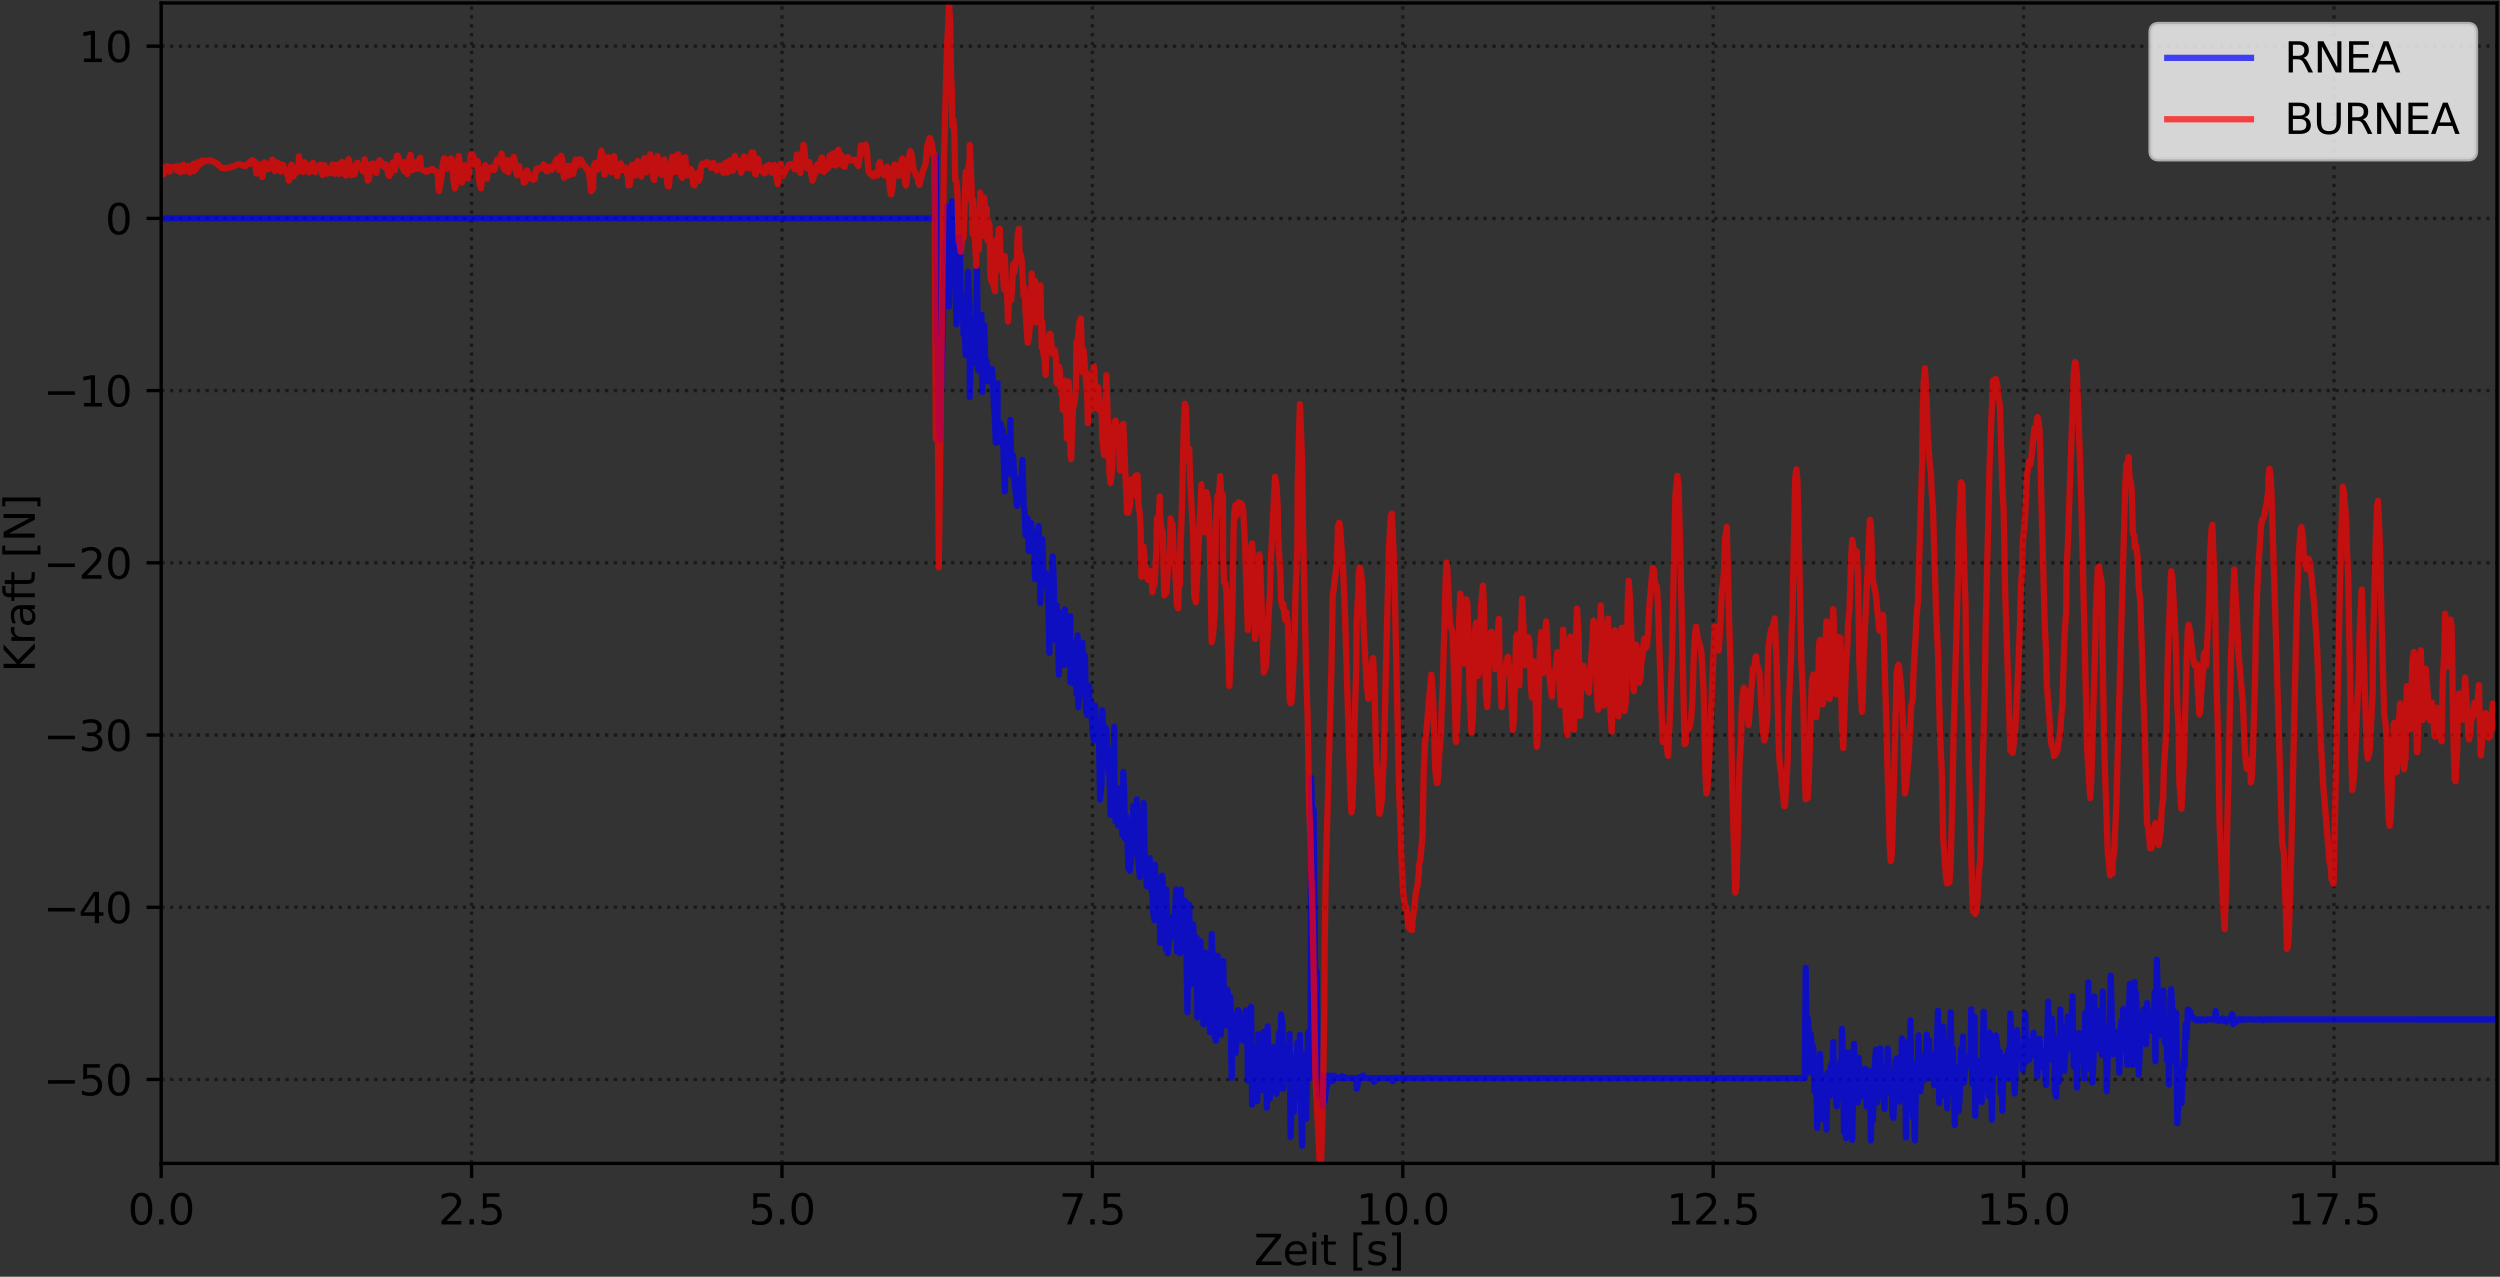<?xml version="1.0" encoding="utf-8" standalone="no"?>
<!DOCTYPE svg PUBLIC "-//W3C//DTD SVG 1.1//EN"
  "http://www.w3.org/Graphics/SVG/1.1/DTD/svg11.dtd">
<svg xmlns:xlink="http://www.w3.org/1999/xlink" width="597.223pt" height="304.996pt" viewBox="0 0 597.223 304.996" xmlns="http://www.w3.org/2000/svg" version="1.1">
 <rect x="0" y="0" width="597.223" height="304.996" fill="#333333" stroke="none"/>
 <defs>
  <style type="text/css">*{stroke-linejoin: round; stroke-linecap: butt}</style>
 </defs>
 <g id="figure_1">
  <g id="patch_1">
   <path d="M 0 304.996 
L 597.223 304.996 
L 597.223 0 
L 0 0 
L 0 304.996 
z
" style="fill: none"/>
  </g>
  <g id="axes_1">
   <g id="patch_2">
    <path d="M 38.503 277.92 
L 596.503 277.92 
L 596.503 0.72 
L 38.503 0.72 
L 38.503 277.92 
z
" style="fill: none"/>
   </g>
   <g id="matplotlib.axis_1">
    <g id="xtick_1">
     <g id="line2d_1">
      <path d="M 38.503 277.92 
L 38.503 0.72 
" clip-path="url(#p69b279b63d)" style="fill: none; stroke-dasharray: 0.8,1.32; stroke-dashoffset: 0; stroke: #000000; stroke-opacity: 0.5; stroke-width: 0.8"/>
     </g>
     <g id="line2d_2">
      <defs>
       <path id="medaedc58ed" d="M 0 0 
L 0 3.5 
" style="stroke: #000000; stroke-width: 0.8"/>
      </defs>
      <g>
       <use xlink:href="#medaedc58ed" x="38.503" y="277.92" style="stroke: #000000; stroke-width: 0.8"/>
      </g>
     </g>
     <g id="text_1">
      <!-- 0.0 -->
      <g transform="translate(30.551 292.518) scale(0.1 -0.1)">
       <defs>
        <path id="DejaVuSans-30" d="M 2034 4250 
Q 1547 4250 1301 3770 
Q 1056 3291 1056 2328 
Q 1056 1369 1301 889 
Q 1547 409 2034 409 
Q 2525 409 2770 889 
Q 3016 1369 3016 2328 
Q 3016 3291 2770 3770 
Q 2525 4250 2034 4250 
z
M 2034 4750 
Q 2819 4750 3233 4129 
Q 3647 3509 3647 2328 
Q 3647 1150 3233 529 
Q 2819 -91 2034 -91 
Q 1250 -91 836 529 
Q 422 1150 422 2328 
Q 422 3509 836 4129 
Q 1250 4750 2034 4750 
z
" transform="scale(0.016)"/>
        <path id="DejaVuSans-2e" d="M 684 794 
L 1344 794 
L 1344 0 
L 684 0 
L 684 794 
z
" transform="scale(0.016)"/>
       </defs>
       <use xlink:href="#DejaVuSans-30"/>
       <use xlink:href="#DejaVuSans-2e" x="63.623"/>
       <use xlink:href="#DejaVuSans-30" x="95.41"/>
      </g>
     </g>
    </g>
    <g id="xtick_2">
     <g id="line2d_3">
      <path d="M 112.654 277.92 
L 112.654 0.72 
" clip-path="url(#p69b279b63d)" style="fill: none; stroke-dasharray: 0.8,1.32; stroke-dashoffset: 0; stroke: #000000; stroke-opacity: 0.5; stroke-width: 0.8"/>
     </g>
     <g id="line2d_4">
      <g>
       <use xlink:href="#medaedc58ed" x="112.654" y="277.92" style="stroke: #000000; stroke-width: 0.8"/>
      </g>
     </g>
     <g id="text_2">
      <!-- 2.5 -->
      <g transform="translate(104.703 292.518) scale(0.1 -0.1)">
       <defs>
        <path id="DejaVuSans-32" d="M 1228 531 
L 3431 531 
L 3431 0 
L 469 0 
L 469 531 
Q 828 903 1448 1529 
Q 2069 2156 2228 2338 
Q 2531 2678 2651 2914 
Q 2772 3150 2772 3378 
Q 2772 3750 2511 3984 
Q 2250 4219 1831 4219 
Q 1534 4219 1204 4116 
Q 875 4013 500 3803 
L 500 4441 
Q 881 4594 1212 4672 
Q 1544 4750 1819 4750 
Q 2544 4750 2975 4387 
Q 3406 4025 3406 3419 
Q 3406 3131 3298 2873 
Q 3191 2616 2906 2266 
Q 2828 2175 2409 1742 
Q 1991 1309 1228 531 
z
" transform="scale(0.016)"/>
        <path id="DejaVuSans-35" d="M 691 4666 
L 3169 4666 
L 3169 4134 
L 1269 4134 
L 1269 2991 
Q 1406 3038 1543 3061 
Q 1681 3084 1819 3084 
Q 2600 3084 3056 2656 
Q 3513 2228 3513 1497 
Q 3513 744 3044 326 
Q 2575 -91 1722 -91 
Q 1428 -91 1123 -41 
Q 819 9 494 109 
L 494 744 
Q 775 591 1075 516 
Q 1375 441 1709 441 
Q 2250 441 2565 725 
Q 2881 1009 2881 1497 
Q 2881 1984 2565 2268 
Q 2250 2553 1709 2553 
Q 1456 2553 1204 2497 
Q 953 2441 691 2322 
L 691 4666 
z
" transform="scale(0.016)"/>
       </defs>
       <use xlink:href="#DejaVuSans-32"/>
       <use xlink:href="#DejaVuSans-2e" x="63.623"/>
       <use xlink:href="#DejaVuSans-35" x="95.41"/>
      </g>
     </g>
    </g>
    <g id="xtick_3">
     <g id="line2d_5">
      <path d="M 186.805 277.92 
L 186.805 0.72 
" clip-path="url(#p69b279b63d)" style="fill: none; stroke-dasharray: 0.8,1.32; stroke-dashoffset: 0; stroke: #000000; stroke-opacity: 0.5; stroke-width: 0.8"/>
     </g>
     <g id="line2d_6">
      <g>
       <use xlink:href="#medaedc58ed" x="186.805" y="277.92" style="stroke: #000000; stroke-width: 0.8"/>
      </g>
     </g>
     <g id="text_3">
      <!-- 5.0 -->
      <g transform="translate(178.854 292.518) scale(0.1 -0.1)">
       <use xlink:href="#DejaVuSans-35"/>
       <use xlink:href="#DejaVuSans-2e" x="63.623"/>
       <use xlink:href="#DejaVuSans-30" x="95.41"/>
      </g>
     </g>
    </g>
    <g id="xtick_4">
     <g id="line2d_7">
      <path d="M 260.957 277.92 
L 260.957 0.72 
" clip-path="url(#p69b279b63d)" style="fill: none; stroke-dasharray: 0.8,1.32; stroke-dashoffset: 0; stroke: #000000; stroke-opacity: 0.5; stroke-width: 0.8"/>
     </g>
     <g id="line2d_8">
      <g>
       <use xlink:href="#medaedc58ed" x="260.957" y="277.92" style="stroke: #000000; stroke-width: 0.8"/>
      </g>
     </g>
     <g id="text_4">
      <!-- 7.5 -->
      <g transform="translate(253.005 292.518) scale(0.1 -0.1)">
       <defs>
        <path id="DejaVuSans-37" d="M 525 4666 
L 3525 4666 
L 3525 4397 
L 1831 0 
L 1172 0 
L 2766 4134 
L 525 4134 
L 525 4666 
z
" transform="scale(0.016)"/>
       </defs>
       <use xlink:href="#DejaVuSans-37"/>
       <use xlink:href="#DejaVuSans-2e" x="63.623"/>
       <use xlink:href="#DejaVuSans-35" x="95.41"/>
      </g>
     </g>
    </g>
    <g id="xtick_5">
     <g id="line2d_9">
      <path d="M 335.108 277.92 
L 335.108 0.72 
" clip-path="url(#p69b279b63d)" style="fill: none; stroke-dasharray: 0.8,1.32; stroke-dashoffset: 0; stroke: #000000; stroke-opacity: 0.5; stroke-width: 0.8"/>
     </g>
     <g id="line2d_10">
      <g>
       <use xlink:href="#medaedc58ed" x="335.108" y="277.92" style="stroke: #000000; stroke-width: 0.8"/>
      </g>
     </g>
     <g id="text_5">
      <!-- 10.0 -->
      <g transform="translate(323.975 292.518) scale(0.1 -0.1)">
       <defs>
        <path id="DejaVuSans-31" d="M 794 531 
L 1825 531 
L 1825 4091 
L 703 3866 
L 703 4441 
L 1819 4666 
L 2450 4666 
L 2450 531 
L 3481 531 
L 3481 0 
L 794 0 
L 794 531 
z
" transform="scale(0.016)"/>
       </defs>
       <use xlink:href="#DejaVuSans-31"/>
       <use xlink:href="#DejaVuSans-30" x="63.623"/>
       <use xlink:href="#DejaVuSans-2e" x="127.246"/>
       <use xlink:href="#DejaVuSans-30" x="159.033"/>
      </g>
     </g>
    </g>
    <g id="xtick_6">
     <g id="line2d_11">
      <path d="M 409.259 277.92 
L 409.259 0.72 
" clip-path="url(#p69b279b63d)" style="fill: none; stroke-dasharray: 0.8,1.32; stroke-dashoffset: 0; stroke: #000000; stroke-opacity: 0.5; stroke-width: 0.8"/>
     </g>
     <g id="line2d_12">
      <g>
       <use xlink:href="#medaedc58ed" x="409.259" y="277.92" style="stroke: #000000; stroke-width: 0.8"/>
      </g>
     </g>
     <g id="text_6">
      <!-- 12.5 -->
      <g transform="translate(398.127 292.518) scale(0.1 -0.1)">
       <use xlink:href="#DejaVuSans-31"/>
       <use xlink:href="#DejaVuSans-32" x="63.623"/>
       <use xlink:href="#DejaVuSans-2e" x="127.246"/>
       <use xlink:href="#DejaVuSans-35" x="159.033"/>
      </g>
     </g>
    </g>
    <g id="xtick_7">
     <g id="line2d_13">
      <path d="M 483.411 277.92 
L 483.411 0.72 
" clip-path="url(#p69b279b63d)" style="fill: none; stroke-dasharray: 0.8,1.32; stroke-dashoffset: 0; stroke: #000000; stroke-opacity: 0.5; stroke-width: 0.8"/>
     </g>
     <g id="line2d_14">
      <g>
       <use xlink:href="#medaedc58ed" x="483.411" y="277.92" style="stroke: #000000; stroke-width: 0.8"/>
      </g>
     </g>
     <g id="text_7">
      <!-- 15.0 -->
      <g transform="translate(472.278 292.518) scale(0.1 -0.1)">
       <use xlink:href="#DejaVuSans-31"/>
       <use xlink:href="#DejaVuSans-35" x="63.623"/>
       <use xlink:href="#DejaVuSans-2e" x="127.246"/>
       <use xlink:href="#DejaVuSans-30" x="159.033"/>
      </g>
     </g>
    </g>
    <g id="xtick_8">
     <g id="line2d_15">
      <path d="M 557.562 277.92 
L 557.562 0.72 
" clip-path="url(#p69b279b63d)" style="fill: none; stroke-dasharray: 0.8,1.32; stroke-dashoffset: 0; stroke: #000000; stroke-opacity: 0.5; stroke-width: 0.8"/>
     </g>
     <g id="line2d_16">
      <g>
       <use xlink:href="#medaedc58ed" x="557.562" y="277.92" style="stroke: #000000; stroke-width: 0.8"/>
      </g>
     </g>
     <g id="text_8">
      <!-- 17.5 -->
      <g transform="translate(546.429 292.518) scale(0.1 -0.1)">
       <use xlink:href="#DejaVuSans-31"/>
       <use xlink:href="#DejaVuSans-37" x="63.623"/>
       <use xlink:href="#DejaVuSans-2e" x="127.246"/>
       <use xlink:href="#DejaVuSans-35" x="159.033"/>
      </g>
     </g>
    </g>
    <g id="text_9">
     <!-- Zeit [s] -->
     <g transform="translate(299.557 302.197) scale(0.1 -0.1)">
      <defs>
       <path id="DejaVuSans-5a" d="M 359 4666 
L 4025 4666 
L 4025 4184 
L 1075 531 
L 4097 531 
L 4097 0 
L 288 0 
L 288 481 
L 3238 4134 
L 359 4134 
L 359 4666 
z
" transform="scale(0.016)"/>
       <path id="DejaVuSans-65" d="M 3597 1894 
L 3597 1613 
L 953 1613 
Q 991 1019 1311 708 
Q 1631 397 2203 397 
Q 2534 397 2845 478 
Q 3156 559 3463 722 
L 3463 178 
Q 3153 47 2828 -22 
Q 2503 -91 2169 -91 
Q 1331 -91 842 396 
Q 353 884 353 1716 
Q 353 2575 817 3079 
Q 1281 3584 2069 3584 
Q 2775 3584 3186 3129 
Q 3597 2675 3597 1894 
z
M 3022 2063 
Q 3016 2534 2758 2815 
Q 2500 3097 2075 3097 
Q 1594 3097 1305 2825 
Q 1016 2553 972 2059 
L 3022 2063 
z
" transform="scale(0.016)"/>
       <path id="DejaVuSans-69" d="M 603 3500 
L 1178 3500 
L 1178 0 
L 603 0 
L 603 3500 
z
M 603 4863 
L 1178 4863 
L 1178 4134 
L 603 4134 
L 603 4863 
z
" transform="scale(0.016)"/>
       <path id="DejaVuSans-74" d="M 1172 4494 
L 1172 3500 
L 2356 3500 
L 2356 3053 
L 1172 3053 
L 1172 1153 
Q 1172 725 1289 603 
Q 1406 481 1766 481 
L 2356 481 
L 2356 0 
L 1766 0 
Q 1100 0 847 248 
Q 594 497 594 1153 
L 594 3053 
L 172 3053 
L 172 3500 
L 594 3500 
L 594 4494 
L 1172 4494 
z
" transform="scale(0.016)"/>
       <path id="DejaVuSans-20" transform="scale(0.016)"/>
       <path id="DejaVuSans-5b" d="M 550 4863 
L 1875 4863 
L 1875 4416 
L 1125 4416 
L 1125 -397 
L 1875 -397 
L 1875 -844 
L 550 -844 
L 550 4863 
z
" transform="scale(0.016)"/>
       <path id="DejaVuSans-73" d="M 2834 3397 
L 2834 2853 
Q 2591 2978 2328 3040 
Q 2066 3103 1784 3103 
Q 1356 3103 1142 2972 
Q 928 2841 928 2578 
Q 928 2378 1081 2264 
Q 1234 2150 1697 2047 
L 1894 2003 
Q 2506 1872 2764 1633 
Q 3022 1394 3022 966 
Q 3022 478 2636 193 
Q 2250 -91 1575 -91 
Q 1294 -91 989 -36 
Q 684 19 347 128 
L 347 722 
Q 666 556 975 473 
Q 1284 391 1588 391 
Q 1994 391 2212 530 
Q 2431 669 2431 922 
Q 2431 1156 2273 1281 
Q 2116 1406 1581 1522 
L 1381 1569 
Q 847 1681 609 1914 
Q 372 2147 372 2553 
Q 372 3047 722 3315 
Q 1072 3584 1716 3584 
Q 2034 3584 2315 3537 
Q 2597 3491 2834 3397 
z
" transform="scale(0.016)"/>
       <path id="DejaVuSans-5d" d="M 1947 4863 
L 1947 -844 
L 622 -844 
L 622 -397 
L 1369 -397 
L 1369 4416 
L 622 4416 
L 622 4863 
L 1947 4863 
z
" transform="scale(0.016)"/>
      </defs>
      <use xlink:href="#DejaVuSans-5a"/>
      <use xlink:href="#DejaVuSans-65" x="68.506"/>
      <use xlink:href="#DejaVuSans-69" x="130.029"/>
      <use xlink:href="#DejaVuSans-74" x="157.812"/>
      <use xlink:href="#DejaVuSans-20" x="197.021"/>
      <use xlink:href="#DejaVuSans-5b" x="228.809"/>
      <use xlink:href="#DejaVuSans-73" x="267.822"/>
      <use xlink:href="#DejaVuSans-5d" x="319.922"/>
     </g>
    </g>
   </g>
   <g id="matplotlib.axis_2">
    <g id="ytick_1">
     <g id="line2d_17">
      <path d="M 38.503 257.871 
L 596.503 257.871 
" clip-path="url(#p69b279b63d)" style="fill: none; stroke-dasharray: 0.8,1.32; stroke-dashoffset: 0; stroke: #000000; stroke-opacity: 0.5; stroke-width: 0.8"/>
     </g>
     <g id="line2d_18">
      <defs>
       <path id="md4bf0f382c" d="M 0 0 
L -3.5 0 
" style="stroke: #000000; stroke-width: 0.8"/>
      </defs>
      <g>
       <use xlink:href="#md4bf0f382c" x="38.503" y="257.871" style="stroke: #000000; stroke-width: 0.8"/>
      </g>
     </g>
     <g id="text_10">
      <!-- −50 -->
      <g transform="translate(10.398 261.671) scale(0.1 -0.1)">
       <defs>
        <path id="DejaVuSans-2212" d="M 678 2272 
L 4684 2272 
L 4684 1741 
L 678 1741 
L 678 2272 
z
" transform="scale(0.016)"/>
       </defs>
       <use xlink:href="#DejaVuSans-2212"/>
       <use xlink:href="#DejaVuSans-35" x="83.789"/>
       <use xlink:href="#DejaVuSans-30" x="147.412"/>
      </g>
     </g>
    </g>
    <g id="ytick_2">
     <g id="line2d_19">
      <path d="M 38.503 216.731 
L 596.503 216.731 
" clip-path="url(#p69b279b63d)" style="fill: none; stroke-dasharray: 0.8,1.32; stroke-dashoffset: 0; stroke: #000000; stroke-opacity: 0.5; stroke-width: 0.8"/>
     </g>
     <g id="line2d_20">
      <g>
       <use xlink:href="#md4bf0f382c" x="38.503" y="216.731" style="stroke: #000000; stroke-width: 0.8"/>
      </g>
     </g>
     <g id="text_11">
      <!-- −40 -->
      <g transform="translate(10.398 220.53) scale(0.1 -0.1)">
       <defs>
        <path id="DejaVuSans-34" d="M 2419 4116 
L 825 1625 
L 2419 1625 
L 2419 4116 
z
M 2253 4666 
L 3047 4666 
L 3047 1625 
L 3713 1625 
L 3713 1100 
L 3047 1100 
L 3047 0 
L 2419 0 
L 2419 1100 
L 313 1100 
L 313 1709 
L 2253 4666 
z
" transform="scale(0.016)"/>
       </defs>
       <use xlink:href="#DejaVuSans-2212"/>
       <use xlink:href="#DejaVuSans-34" x="83.789"/>
       <use xlink:href="#DejaVuSans-30" x="147.412"/>
      </g>
     </g>
    </g>
    <g id="ytick_3">
     <g id="line2d_21">
      <path d="M 38.503 175.59 
L 596.503 175.59 
" clip-path="url(#p69b279b63d)" style="fill: none; stroke-dasharray: 0.8,1.32; stroke-dashoffset: 0; stroke: #000000; stroke-opacity: 0.5; stroke-width: 0.8"/>
     </g>
     <g id="line2d_22">
      <g>
       <use xlink:href="#md4bf0f382c" x="38.503" y="175.59" style="stroke: #000000; stroke-width: 0.8"/>
      </g>
     </g>
     <g id="text_12">
      <!-- −30 -->
      <g transform="translate(10.398 179.389) scale(0.1 -0.1)">
       <defs>
        <path id="DejaVuSans-33" d="M 2597 2516 
Q 3050 2419 3304 2112 
Q 3559 1806 3559 1356 
Q 3559 666 3084 287 
Q 2609 -91 1734 -91 
Q 1441 -91 1130 -33 
Q 819 25 488 141 
L 488 750 
Q 750 597 1062 519 
Q 1375 441 1716 441 
Q 2309 441 2620 675 
Q 2931 909 2931 1356 
Q 2931 1769 2642 2001 
Q 2353 2234 1838 2234 
L 1294 2234 
L 1294 2753 
L 1863 2753 
Q 2328 2753 2575 2939 
Q 2822 3125 2822 3475 
Q 2822 3834 2567 4026 
Q 2313 4219 1838 4219 
Q 1578 4219 1281 4162 
Q 984 4106 628 3988 
L 628 4550 
Q 988 4650 1302 4700 
Q 1616 4750 1894 4750 
Q 2613 4750 3031 4423 
Q 3450 4097 3450 3541 
Q 3450 3153 3228 2886 
Q 3006 2619 2597 2516 
z
" transform="scale(0.016)"/>
       </defs>
       <use xlink:href="#DejaVuSans-2212"/>
       <use xlink:href="#DejaVuSans-33" x="83.789"/>
       <use xlink:href="#DejaVuSans-30" x="147.412"/>
      </g>
     </g>
    </g>
    <g id="ytick_4">
     <g id="line2d_23">
      <path d="M 38.503 134.449 
L 596.503 134.449 
" clip-path="url(#p69b279b63d)" style="fill: none; stroke-dasharray: 0.8,1.32; stroke-dashoffset: 0; stroke: #000000; stroke-opacity: 0.5; stroke-width: 0.8"/>
     </g>
     <g id="line2d_24">
      <g>
       <use xlink:href="#md4bf0f382c" x="38.503" y="134.449" style="stroke: #000000; stroke-width: 0.8"/>
      </g>
     </g>
     <g id="text_13">
      <!-- −20 -->
      <g transform="translate(10.398 138.248) scale(0.1 -0.1)">
       <use xlink:href="#DejaVuSans-2212"/>
       <use xlink:href="#DejaVuSans-32" x="83.789"/>
       <use xlink:href="#DejaVuSans-30" x="147.412"/>
      </g>
     </g>
    </g>
    <g id="ytick_5">
     <g id="line2d_25">
      <path d="M 38.503 93.308 
L 596.503 93.308 
" clip-path="url(#p69b279b63d)" style="fill: none; stroke-dasharray: 0.8,1.32; stroke-dashoffset: 0; stroke: #000000; stroke-opacity: 0.5; stroke-width: 0.8"/>
     </g>
     <g id="line2d_26">
      <g>
       <use xlink:href="#md4bf0f382c" x="38.503" y="93.308" style="stroke: #000000; stroke-width: 0.8"/>
      </g>
     </g>
     <g id="text_14">
      <!-- −10 -->
      <g transform="translate(10.398 97.108) scale(0.1 -0.1)">
       <use xlink:href="#DejaVuSans-2212"/>
       <use xlink:href="#DejaVuSans-31" x="83.789"/>
       <use xlink:href="#DejaVuSans-30" x="147.412"/>
      </g>
     </g>
    </g>
    <g id="ytick_6">
     <g id="line2d_27">
      <path d="M 38.503 52.168 
L 596.503 52.168 
" clip-path="url(#p69b279b63d)" style="fill: none; stroke-dasharray: 0.8,1.32; stroke-dashoffset: 0; stroke: #000000; stroke-opacity: 0.5; stroke-width: 0.8"/>
     </g>
     <g id="line2d_28">
      <g>
       <use xlink:href="#md4bf0f382c" x="38.503" y="52.168" style="stroke: #000000; stroke-width: 0.8"/>
      </g>
     </g>
     <g id="text_15">
      <!-- 0 -->
      <g transform="translate(25.14 55.967) scale(0.1 -0.1)">
       <use xlink:href="#DejaVuSans-30"/>
      </g>
     </g>
    </g>
    <g id="ytick_7">
     <g id="line2d_29">
      <path d="M 38.503 11.027 
L 596.503 11.027 
" clip-path="url(#p69b279b63d)" style="fill: none; stroke-dasharray: 0.8,1.32; stroke-dashoffset: 0; stroke: #000000; stroke-opacity: 0.5; stroke-width: 0.8"/>
     </g>
     <g id="line2d_30">
      <g>
       <use xlink:href="#md4bf0f382c" x="38.503" y="11.027" style="stroke: #000000; stroke-width: 0.8"/>
      </g>
     </g>
     <g id="text_16">
      <!-- 10 -->
      <g transform="translate(18.778 14.826) scale(0.1 -0.1)">
       <use xlink:href="#DejaVuSans-31"/>
       <use xlink:href="#DejaVuSans-30" x="63.623"/>
      </g>
     </g>
    </g>
    <g id="text_17">
     <!-- Kraft [N] -->
     <g transform="translate(8.318 160.583) rotate(-90) scale(0.1 -0.1)">
      <defs>
       <path id="DejaVuSans-4b" d="M 628 4666 
L 1259 4666 
L 1259 2694 
L 3353 4666 
L 4166 4666 
L 1850 2491 
L 4331 0 
L 3500 0 
L 1259 2247 
L 1259 0 
L 628 0 
L 628 4666 
z
" transform="scale(0.016)"/>
       <path id="DejaVuSans-72" d="M 2631 2963 
Q 2534 3019 2420 3045 
Q 2306 3072 2169 3072 
Q 1681 3072 1420 2755 
Q 1159 2438 1159 1844 
L 1159 0 
L 581 0 
L 581 3500 
L 1159 3500 
L 1159 2956 
Q 1341 3275 1631 3429 
Q 1922 3584 2338 3584 
Q 2397 3584 2469 3576 
Q 2541 3569 2628 3553 
L 2631 2963 
z
" transform="scale(0.016)"/>
       <path id="DejaVuSans-61" d="M 2194 1759 
Q 1497 1759 1228 1600 
Q 959 1441 959 1056 
Q 959 750 1161 570 
Q 1363 391 1709 391 
Q 2188 391 2477 730 
Q 2766 1069 2766 1631 
L 2766 1759 
L 2194 1759 
z
M 3341 1997 
L 3341 0 
L 2766 0 
L 2766 531 
Q 2569 213 2275 61 
Q 1981 -91 1556 -91 
Q 1019 -91 701 211 
Q 384 513 384 1019 
Q 384 1609 779 1909 
Q 1175 2209 1959 2209 
L 2766 2209 
L 2766 2266 
Q 2766 2663 2505 2880 
Q 2244 3097 1772 3097 
Q 1472 3097 1187 3025 
Q 903 2953 641 2809 
L 641 3341 
Q 956 3463 1253 3523 
Q 1550 3584 1831 3584 
Q 2591 3584 2966 3190 
Q 3341 2797 3341 1997 
z
" transform="scale(0.016)"/>
       <path id="DejaVuSans-66" d="M 2375 4863 
L 2375 4384 
L 1825 4384 
Q 1516 4384 1395 4259 
Q 1275 4134 1275 3809 
L 1275 3500 
L 2222 3500 
L 2222 3053 
L 1275 3053 
L 1275 0 
L 697 0 
L 697 3053 
L 147 3053 
L 147 3500 
L 697 3500 
L 697 3744 
Q 697 4328 969 4595 
Q 1241 4863 1831 4863 
L 2375 4863 
z
" transform="scale(0.016)"/>
       <path id="DejaVuSans-4e" d="M 628 4666 
L 1478 4666 
L 3547 763 
L 3547 4666 
L 4159 4666 
L 4159 0 
L 3309 0 
L 1241 3903 
L 1241 0 
L 628 0 
L 628 4666 
z
" transform="scale(0.016)"/>
      </defs>
      <use xlink:href="#DejaVuSans-4b"/>
      <use xlink:href="#DejaVuSans-72" x="65.576"/>
      <use xlink:href="#DejaVuSans-61" x="106.689"/>
      <use xlink:href="#DejaVuSans-66" x="167.969"/>
      <use xlink:href="#DejaVuSans-74" x="201.424"/>
      <use xlink:href="#DejaVuSans-20" x="240.633"/>
      <use xlink:href="#DejaVuSans-5b" x="272.42"/>
      <use xlink:href="#DejaVuSans-4e" x="311.434"/>
      <use xlink:href="#DejaVuSans-5d" x="386.238"/>
     </g>
    </g>
   </g>
   <g id="line2d_31">
    <path d="M 38.503 52.164 
L 41.019 52.178 
L 55.661 52.154 
L 68.784 52.17 
L 71.293 52.169 
L 73.259 52.173 
L 75.108 52.171 
L 77.015 52.171 
L 78.446 52.17 
L 84.411 52.171 
L 85.839 52.187 
L 89 52.176 
L 90.081 52.175 
L 94.842 52.182 
L 98.718 52.157 
L 100.391 52.187 
L 100.526 52.162 
L 109.893 52.171 
L 115.314 52.162 
L 119.945 52.179 
L 127.397 52.171 
L 130.319 52.175 
L 131.571 52.158 
L 133.269 52.175 
L 137.145 52.17 
L 141.924 52.174 
L 144.426 52.163 
L 163.45 52.167 
L 165.233 52.18 
L 169.165 52.189 
L 179.542 52.171 
L 182.312 52.174 
L 194.621 52.171 
L 196.348 52.175 
L 223.248 52.176 
L 223.554 37.384 
L 223.732 81.092 
L 224.048 83.091 
L 224.261 100.922 
L 224.498 105.022 
L 225.751 57.959 
L 225.989 68.565 
L 226.227 49.361 
L 226.526 57.268 
L 226.707 73.224 
L 227.004 56.296 
L 227.184 58.571 
L 227.423 48.103 
L 227.479 67.586 
L 227.717 58.88 
L 227.957 58.85 
L 228.194 63.155 
L 228.492 77.478 
L 229.212 56.649 
L 229.508 70.314 
L 229.999 72.321 
L 230.173 79.866 
L 230.409 78.494 
L 230.706 84.852 
L 231.242 64.945 
L 231.63 73.905 
L 231.664 94.85 
L 232.137 75.979 
L 232.316 77.486 
L 232.435 86.822 
L 232.916 77.901 
L 233.208 79.462 
L 233.388 64.345 
L 233.627 88.322 
L 233.865 77.686 
L 234.164 88.863 
L 234.46 75.196 
L 234.639 93.632 
L 235.116 77.764 
L 235.433 89.696 
L 235.727 86.248 
L 236.084 91.119 
L 236.384 88.661 
L 236.92 88.14 
L 237.158 89.956 
L 237.396 96.126 
L 237.695 100.703 
L 237.875 105.759 
L 238.291 91.562 
L 238.351 105.542 
L 238.828 101.31 
L 239.065 101.242 
L 239.305 105.823 
L 239.549 102.716 
L 240.023 117.389 
L 240.317 107.645 
L 240.615 104.522 
L 240.794 112.168 
L 241.152 109.087 
L 241.39 100.32 
L 241.569 113.382 
L 241.807 108.503 
L 242.045 109.047 
L 242.344 115.036 
L 242.94 120.873 
L 243.119 114.28 
L 243.416 115.972 
L 243.539 118.075 
L 243.837 117.122 
L 244.254 109.865 
L 244.532 120.919 
L 244.76 121.855 
L 244.999 127.886 
L 245.504 123.815 
L 245.742 131.607 
L 246.203 125.001 
L 246.338 124.95 
L 246.461 128.772 
L 246.755 131.77 
L 246.994 127.163 
L 247.232 138.331 
L 247.47 137.235 
L 247.708 133.783 
L 248.125 125.633 
L 248.543 144.07 
L 249.021 128.82 
L 249.219 136.575 
L 249.531 139.436 
L 249.797 139.648 
L 249.917 136.948 
L 250.177 139.309 
L 250.455 144.775 
L 250.693 155.986 
L 250.99 140.173 
L 251.171 142.435 
L 251.467 132.942 
L 251.706 137.928 
L 252.004 152.889 
L 252.244 152.044 
L 252.426 144.58 
L 252.661 149.258 
L 252.958 161.191 
L 253.137 148.302 
L 253.437 146.322 
L 253.733 154.552 
L 253.913 153.769 
L 254.151 158.874 
L 254.39 145.593 
L 254.63 157.626 
L 254.866 150.987 
L 255.283 158.497 
L 255.641 147.197 
L 255.702 162.975 
L 255.879 153.138 
L 256.118 156.537 
L 256.357 163.238 
L 256.597 156.423 
L 257.014 159.068 
L 257.135 165.781 
L 257.431 151.796 
L 257.611 168.951 
L 258.205 162.399 
L 258.445 163.256 
L 258.577 153.546 
L 258.86 164.424 
L 259.158 156.59 
L 259.488 170.091 
L 259.73 170.815 
L 259.876 164.31 
L 260.173 163.808 
L 260.294 170.332 
L 260.591 167.566 
L 260.949 174.383 
L 261.323 176.919 
L 261.603 168.539 
L 261.976 175.064 
L 262.087 171.835 
L 262.329 175.874 
L 262.556 177.541 
L 262.794 191.035 
L 263.152 187.188 
L 263.331 169.677 
L 263.748 177.928 
L 263.867 173.635 
L 264.105 181.917 
L 264.286 174.106 
L 264.643 183.083 
L 265.059 185.63 
L 265.3 194.62 
L 265.715 179.025 
L 265.956 188.945 
L 266.192 173.629 
L 266.252 192.601 
L 266.49 196.166 
L 266.788 192.505 
L 267.094 197.254 
L 267.325 188.346 
L 267.564 190.747 
L 267.76 190.462 
L 268.1 199.44 
L 268.338 184.39 
L 268.533 188.788 
L 268.757 200.289 
L 269.017 194.903 
L 269.234 196.169 
L 269.531 207.269 
L 269.887 208.011 
L 270.245 205.201 
L 270.662 198.673 
L 270.723 192.551 
L 270.96 195.307 
L 271.319 203.387 
L 271.562 190.954 
L 271.736 202.632 
L 272.274 209.504 
L 272.455 203.597 
L 272.689 201.513 
L 272.928 202.381 
L 273.175 191.826 
L 273.464 204.681 
L 273.643 205.445 
L 273.969 211.71 
L 274.219 206.201 
L 274.658 204.942 
L 275.038 212.397 
L 275.314 213.673 
L 275.438 217.569 
L 275.792 219.834 
L 275.913 206.621 
L 276.208 214.695 
L 276.394 212.845 
L 276.812 215.925 
L 277.049 219.71 
L 277.162 225.246 
L 277.59 209.184 
L 277.779 210.36 
L 277.939 219.312 
L 278.121 215.521 
L 278.476 226.617 
L 278.624 212.519 
L 278.956 227.706 
L 279.431 223.212 
L 279.612 219.311 
L 279.908 220.655 
L 280.087 223.866 
L 280.385 218.724 
L 280.624 219.029 
L 280.98 212.475 
L 281.16 227.331 
L 281.457 218.753 
L 281.594 219.071 
L 281.874 227.734 
L 282.057 223.967 
L 282.114 212.486 
L 282.534 224.942 
L 282.828 218.136 
L 283.068 215.183 
L 283.306 221.308 
L 283.664 241.818 
L 284.089 216.058 
L 284.32 229.995 
L 284.563 235.142 
L 284.856 228.79 
L 285.035 220.751 
L 285.276 226.548 
L 285.69 231.112 
L 285.811 224.01 
L 286.049 243.06 
L 286.292 227.686 
L 286.527 230.573 
L 286.769 224.846 
L 287.007 231.829 
L 287.262 231.976 
L 287.484 244.698 
L 287.901 236.073 
L 288.025 227.571 
L 288.259 235.574 
L 288.498 228.923 
L 288.736 239.156 
L 289.035 246.612 
L 289.241 243.54 
L 289.455 223.093 
L 290.228 247.742 
L 290.348 235.889 
L 290.466 248.638 
L 290.883 228.32 
L 290.949 242.357 
L 291.225 241.56 
L 291.68 247.228 
L 292.195 229.588 
L 292.433 241.016 
L 292.731 240.781 
L 292.969 244.962 
L 293.208 236.468 
L 293.689 240.644 
L 293.924 238.186 
L 294.221 257.463 
L 294.467 242.264 
L 294.699 242.33 
L 294.878 244.281 
L 295.174 251.549 
L 295.717 241.286 
L 295.948 241.534 
L 296.194 244.214 
L 296.426 242.938 
L 296.608 248.39 
L 296.962 248.609 
L 297.152 243.595 
L 297.439 245.16 
L 297.62 241.435 
L 297.93 241.371 
L 298.095 258.23 
L 298.335 249.856 
L 298.633 249.772 
L 298.87 240.515 
L 299.108 263.89 
L 299.607 250.606 
L 300.362 263.057 
L 300.6 247.064 
L 300.854 247.058 
L 301.08 247.279 
L 301.494 250.419 
L 301.613 260.413 
L 301.911 246.518 
L 302.091 253.802 
L 302.448 250.035 
L 302.626 264.651 
L 302.807 245.217 
L 303.341 262.507 
L 303.545 257.724 
L 303.826 260.737 
L 304.119 260.834 
L 304.416 250.13 
L 304.953 261.285 
L 305.549 246.811 
L 305.846 259.964 
L 306.029 242.355 
L 306.385 244.788 
L 306.562 260.091 
L 306.802 250.185 
L 306.996 257.813 
L 307.282 257.421 
L 307.657 255.737 
L 307.9 253.612 
L 308.068 246.99 
L 308.299 271.565 
L 308.538 264.514 
L 308.839 259.192 
L 309.087 265.606 
L 309.314 252.406 
L 309.455 262.503 
L 309.93 249.159 
L 310.002 257.296 
L 310.289 255.815 
L 310.527 247.188 
L 310.708 261.172 
L 311.064 273.704 
L 311.243 256.802 
L 311.612 251.828 
L 311.782 256.029 
L 312.018 267.3 
L 312.502 246.553 
L 312.733 257.468 
L 313.09 257.521 
L 313.213 185.791 
L 313.568 200.05 
L 313.805 193.337 
L 314.236 240.021 
L 314.58 232.032 
L 314.702 254.766 
L 314.939 261.937 
L 315.238 256.75 
L 315.594 258.093 
L 315.683 261.19 
L 316.017 264.34 
L 316.334 261.513 
L 316.452 263.075 
L 316.695 260.843 
L 316.996 256.977 
L 317.11 259.178 
L 317.411 257.329 
L 317.763 256.931 
L 318.061 258.18 
L 318.18 257.041 
L 318.359 258.256 
L 318.719 257.01 
L 318.959 257.373 
L 319.195 257.461 
L 319.498 257.369 
L 319.615 257.525 
L 320.328 257.547 
L 320.625 257.099 
L 320.865 257.547 
L 321.102 257.271 
L 321.34 257.52 
L 323.07 257.55 
L 323.964 257.549 
L 324.084 260.089 
L 324.57 257.653 
L 324.802 257.343 
L 325.098 257.583 
L 325.454 257.268 
L 325.633 256.909 
L 325.812 257.488 
L 327.302 257.546 
L 328.02 257.547 
L 328.257 258.452 
L 328.495 257.651 
L 328.794 257.549 
L 330.282 257.527 
L 332.488 257.541 
L 332.725 258.302 
L 333.024 257.499 
L 335.231 257.543 
L 340.898 257.546 
L 341.137 257.456 
L 341.615 257.546 
L 346.623 257.545 
L 353.777 257.546 
L 377.454 257.549 
L 431.122 257.546 
L 431.358 231.184 
L 431.598 249.618 
L 431.843 243.23 
L 432.096 246.508 
L 432.328 256.204 
L 432.562 246.962 
L 432.821 250.297 
L 433.157 250.155 
L 433.464 260.657 
L 433.594 257.539 
L 433.878 256.081 
L 434.122 269.441 
L 434.776 251.745 
L 435.318 267.339 
L 435.793 257.12 
L 436.164 260.986 
L 436.324 269.828 
L 436.627 256.25 
L 436.862 257.822 
L 437.1 261.852 
L 437.401 254.429 
L 437.64 259.506 
L 437.948 248.925 
L 438.091 255.916 
L 438.242 255.033 
L 438.508 261.144 
L 438.779 264.292 
L 439.094 260.431 
L 439.259 260.953 
L 439.609 253.87 
L 439.814 258.578 
L 440.028 245.807 
L 440.327 253.666 
L 440.505 270.459 
L 440.744 260.811 
L 440.986 271.91 
L 441.461 251.419 
L 441.818 261.832 
L 441.997 259.453 
L 442.262 258.715 
L 442.476 272.326 
L 442.882 249.37 
L 443.307 261.818 
L 443.537 260.008 
L 443.835 263.384 
L 444.016 252.661 
L 444.194 255.775 
L 444.671 261.867 
L 444.793 257.217 
L 445.03 256.024 
L 445.211 259.841 
L 445.566 255.303 
L 445.692 260.337 
L 445.95 264.354 
L 446.223 262.444 
L 446.461 255.818 
L 446.704 258.921 
L 446.939 272.444 
L 447.182 260.218 
L 447.417 267.622 
L 447.656 257.649 
L 448.138 250.77 
L 448.437 263.343 
L 448.625 255.96 
L 448.915 250.668 
L 449.153 250.449 
L 449.392 262.002 
L 449.808 259.274 
L 449.896 256.217 
L 450.167 264.895 
L 450.464 255.118 
L 450.762 257.49 
L 450.942 250.483 
L 451.181 253.69 
L 451.426 260.932 
L 451.659 259.188 
L 451.839 258.736 
L 452.077 266.469 
L 452.327 267.042 
L 452.865 253.347 
L 453.098 252.828 
L 453.47 256.663 
L 453.633 256.552 
L 453.69 263.165 
L 453.809 257.547 
L 454.134 255.886 
L 454.345 248.026 
L 454.766 260.086 
L 454.847 250.072 
L 455.072 251.948 
L 455.301 271.73 
L 455.54 248.914 
L 455.961 252.288 
L 456.151 258.464 
L 456.387 243.754 
L 456.567 255.466 
L 456.984 266.885 
L 457.045 254.121 
L 457.463 272.422 
L 457.701 258.339 
L 457.762 261.078 
L 458.176 253.678 
L 458.296 247.312 
L 458.773 260.706 
L 459.19 255.698 
L 459.309 257.413 
L 459.548 252.334 
L 459.793 257.926 
L 459.847 253.97 
L 460.027 256.584 
L 460.264 247.142 
L 460.506 257.37 
L 460.801 248.49 
L 460.981 255.963 
L 461.301 254.154 
L 461.461 251.861 
L 461.998 259.232 
L 462.24 258.065 
L 462.536 255.219 
L 462.954 241.444 
L 463.253 263.498 
L 463.439 255.364 
L 463.996 261.701 
L 464.21 245.218 
L 464.468 252.769 
L 464.923 251.289 
L 465.171 264.779 
L 465.47 254.407 
L 465.711 253.402 
L 466.009 241.83 
L 466.244 258.38 
L 466.484 250.354 
L 466.663 254.45 
L 466.961 268.734 
L 467.199 258.653 
L 467.597 254.882 
L 467.744 257.861 
L 467.921 265.481 
L 468.312 259.024 
L 468.454 250.589 
L 468.761 258.846 
L 468.931 247.612 
L 469.179 258.604 
L 469.649 253.181 
L 469.893 252.524 
L 470.128 253.984 
L 470.435 253.581 
L 470.683 254.692 
L 470.907 241.105 
L 471.144 258.875 
L 471.682 242.925 
L 471.865 266.551 
L 472.162 256.665 
L 472.457 253.349 
L 472.636 254.717 
L 473.054 254.475 
L 473.4 263.242 
L 473.868 241.671 
L 474.17 260.322 
L 474.355 251.098 
L 474.645 254.812 
L 475.126 261.816 
L 475.316 246.709 
L 475.602 255.438 
L 475.84 267.456 
L 476.079 255.442 
L 476.317 252.625 
L 476.556 255.645 
L 476.795 247.354 
L 477.212 250.598 
L 477.362 256.334 
L 477.75 251.275 
L 477.869 261.125 
L 478.107 255.404 
L 478.346 265.367 
L 478.644 254.416 
L 478.776 254.447 
L 479.035 257.647 
L 479.305 252.125 
L 479.6 255.396 
L 479.799 250.708 
L 480.019 257.72 
L 480.259 242.098 
L 480.639 252.17 
L 480.797 247.665 
L 481.301 261.225 
L 481.817 246.044 
L 482.302 252.93 
L 482.54 252.025 
L 482.796 250.137 
L 483.087 251.643 
L 483.209 255.587 
L 483.501 253.389 
L 483.799 242.097 
L 484.097 253.616 
L 484.217 252.228 
L 484.515 252.507 
L 484.761 253.165 
L 485.009 248.687 
L 485.231 249.051 
L 485.471 250.135 
L 485.769 246.694 
L 486.007 252.022 
L 486.248 248.686 
L 486.483 250.318 
L 486.722 257.198 
L 487.207 248.126 
L 487.44 251.941 
L 487.677 251.137 
L 488.037 254.97 
L 488.215 254.628 
L 488.455 253.529 
L 488.752 259.193 
L 489.288 239.3 
L 489.54 252.165 
L 489.707 247.485 
L 490.005 253.139 
L 490.243 243.327 
L 490.481 249.703 
L 490.684 247.96 
L 490.9 260.787 
L 491.202 262.02 
L 491.495 252.983 
L 491.741 251.55 
L 491.913 258.405 
L 492.154 241.102 
L 492.39 247.228 
L 492.706 250.493 
L 492.885 249.201 
L 493.123 255.814 
L 493.661 248.14 
L 493.959 242.854 
L 494.141 248.62 
L 494.381 250.483 
L 494.614 250.434 
L 495.093 237.984 
L 495.392 254.877 
L 495.688 247.79 
L 495.867 250.563 
L 496.169 259.822 
L 496.407 247.88 
L 496.644 246.811 
L 496.931 248.08 
L 497.122 246.993 
L 497.327 246.973 
L 497.603 248.898 
L 497.947 257.659 
L 498.145 242.019 
L 498.622 255.42 
L 498.861 234.653 
L 499.1 253.96 
L 499.337 247.418 
L 499.576 248.505 
L 499.818 258.592 
L 500.113 253.412 
L 500.293 238.035 
L 500.609 250.748 
L 500.65 248.365 
L 500.829 245.18 
L 501.13 241.913 
L 501.426 247.573 
L 501.604 241.347 
L 502.143 252.063 
L 502.321 236.849 
L 502.566 247.745 
L 502.759 248.399 
L 503.051 248.434 
L 503.276 260.647 
L 503.515 252.748 
L 503.873 245.713 
L 504.051 246.157 
L 504.23 233.077 
L 504.708 251.863 
L 505.069 251.518 
L 505.312 246.397 
L 505.548 250.409 
L 505.782 247.011 
L 506.02 249.89 
L 506.266 256.267 
L 506.747 243.908 
L 506.993 247.701 
L 507.231 241.045 
L 507.708 250.934 
L 508.006 241.309 
L 508.19 254.375 
L 508.787 235.039 
L 509.02 240.203 
L 509.275 251.113 
L 509.499 254.404 
L 509.922 234.601 
L 509.975 251.28 
L 510.213 237.031 
L 510.692 244.764 
L 510.932 256.686 
L 511.427 244.929 
L 511.732 245.609 
L 511.946 242.009 
L 512.203 241.033 
L 512.424 249.143 
L 512.663 249.488 
L 512.903 239.553 
L 513.215 242.963 
L 513.619 242.768 
L 513.68 246.315 
L 513.916 242.502 
L 514.398 243.608 
L 514.572 245.097 
L 514.703 237.036 
L 514.891 253.549 
L 515.248 229.271 
L 515.69 247.462 
L 515.918 245.535 
L 516.158 241.556 
L 516.4 243.049 
L 516.763 236.624 
L 516.922 244.614 
L 517.16 249.078 
L 517.517 244.135 
L 517.703 253.344 
L 517.878 245.264 
L 518.173 259.084 
L 518.48 238.162 
L 518.653 236.292 
L 518.952 241.282 
L 519.13 241.476 
L 519.388 245.085 
L 519.725 253.958 
L 519.86 241.963 
L 520.142 268.316 
L 520.622 258.016 
L 520.859 262.382 
L 521.115 263.568 
L 521.638 253.276 
L 521.874 254.915 
L 522.117 244.679 
L 522.364 248.081 
L 522.651 241.157 
L 522.828 241.225 
L 523.267 241.709 
L 523.498 243.044 
L 523.844 242.95 
L 524.131 243.433 
L 524.857 243.78 
L 524.917 243.584 
L 525.276 243.481 
L 525.403 243.631 
L 525.693 243.761 
L 525.814 243.472 
L 526.891 243.758 
L 527.009 243.54 
L 527.911 243.551 
L 528.282 243.469 
L 528.686 243.555 
L 528.93 243.529 
L 529.167 243.391 
L 529.285 241.53 
L 529.533 243.675 
L 530.068 243.981 
L 530.248 243.644 
L 530.664 243.623 
L 530.906 243.299 
L 531.262 243.886 
L 531.44 243.46 
L 531.621 243.468 
L 531.883 244.086 
L 532.001 243.547 
L 532.708 243.536 
L 532.94 243.42 
L 533.236 242.235 
L 533.47 244.659 
L 533.724 243.535 
L 533.946 243.522 
L 534.245 244.152 
L 534.451 243.829 
L 534.72 243.779 
L 535.029 243.394 
L 535.26 243.623 
L 537.242 243.484 
L 538.433 243.561 
L 540.394 243.534 
L 540.637 243.716 
L 540.925 243.532 
L 546.562 243.529 
L 555.282 243.528 
L 596.503 243.532 
L 596.503 243.532 
" clip-path="url(#p69b279b63d)" style="fill: none; stroke: #0000ff; stroke-opacity: 0.7; stroke-width: 1.5; stroke-linecap: square"/>
   </g>
   <g id="line2d_32">
    <path d="M 38.503 40.849 
L 38.623 41.33 
L 38.866 40.034 
L 38.937 41.536 
L 39.111 41.672 
L 39.417 40.173 
L 39.708 40.396 
L 39.886 39.694 
L 40.542 40.984 
L 40.602 39.843 
L 41.019 40.096 
L 41.377 39.971 
L 41.559 40.163 
L 42.033 39.792 
L 42.092 40.361 
L 42.33 40.798 
L 42.629 40.023 
L 42.928 39.669 
L 43.164 41.137 
L 43.478 39.744 
L 43.582 40.882 
L 43.82 39.352 
L 44.301 40.914 
L 44.599 40.68 
L 44.834 39.597 
L 45.072 40.054 
L 45.371 41.216 
L 45.67 40.816 
L 45.857 40.364 
L 46.175 39.129 
L 46.329 40.897 
L 46.567 40.132 
L 46.806 40.442 
L 47.225 38.791 
L 47.406 39.565 
L 47.521 38.952 
L 47.766 38.854 
L 48.003 39.086 
L 48.244 38.36 
L 48.537 38.75 
L 49.141 38.39 
L 50.442 38.341 
L 51.747 39.034 
L 53.051 40.162 
L 54.357 40.127 
L 55.661 39.761 
L 57.085 39.177 
L 58.509 39.724 
L 59.814 38.588 
L 59.954 39.125 
L 60.192 38.283 
L 60.669 38.482 
L 60.966 39.162 
L 61.266 41.492 
L 61.682 39.164 
L 61.866 40.882 
L 62.104 40.086 
L 62.404 39.997 
L 62.639 42.289 
L 62.936 41.014 
L 63.116 38.798 
L 63.356 39.144 
L 63.653 39.352 
L 63.847 39.312 
L 64.131 40.413 
L 64.427 39.956 
L 64.726 38.641 
L 64.845 39.789 
L 65.084 38.101 
L 65.324 38.67 
L 65.636 40.836 
L 66.109 38.763 
L 66.397 40.177 
L 66.578 39.276 
L 66.877 39.22 
L 66.935 40.146 
L 67.113 41.004 
L 67.414 39.268 
L 67.589 39.394 
L 67.829 40.2 
L 68.125 40.342 
L 68.784 42.14 
L 69.02 43.151 
L 69.617 39.33 
L 70.096 42.208 
L 70.339 40.501 
L 70.523 40.181 
L 70.818 41.297 
L 71.293 39.636 
L 71.413 37.336 
L 72.07 40.615 
L 72.365 41.068 
L 72.605 38.908 
L 72.783 38.763 
L 73.259 39.423 
L 73.442 39.94 
L 73.737 40.28 
L 73.796 41.22 
L 74.273 40.73 
L 74.512 39.123 
L 74.81 38.95 
L 75.108 40.969 
L 75.35 41.113 
L 75.535 40.338 
L 75.717 40.084 
L 75.764 39.762 
L 76.3 39.566 
L 76.479 39.344 
L 76.78 39.631 
L 77.015 41.794 
L 77.212 41.418 
L 77.493 39.416 
L 78.028 41.506 
L 78.208 40.271 
L 78.446 40.45 
L 78.984 41.327 
L 79.221 40.975 
L 79.461 39.308 
L 79.936 41.522 
L 80.296 40.365 
L 80.487 39.331 
L 80.712 40.79 
L 80.951 41.546 
L 81.193 39.616 
L 81.666 38.666 
L 81.913 41.471 
L 82.151 39.704 
L 82.441 40.743 
L 82.621 41.953 
L 83.216 38.029 
L 83.394 38.288 
L 83.632 41.124 
L 83.873 41.86 
L 84.11 39.756 
L 84.411 40.083 
L 84.706 41.673 
L 85.361 38.861 
L 85.6 39.496 
L 85.839 39.703 
L 86.208 39.875 
L 86.732 40.946 
L 87.091 38.043 
L 87.329 39.128 
L 87.866 43.144 
L 88.104 42.856 
L 88.403 41.06 
L 88.587 39.207 
L 89 39.194 
L 89.118 39.047 
L 89.536 39.798 
L 89.909 41.288 
L 90.012 41.048 
L 90.081 39.908 
L 90.668 38.237 
L 90.906 38.525 
L 91.264 39.143 
L 91.681 39.833 
L 92.039 39.209 
L 92.336 39.642 
L 92.754 41.711 
L 92.991 42.027 
L 93.29 41.506 
L 93.49 39.864 
L 93.826 38.801 
L 94.305 40.677 
L 94.842 37.182 
L 95.019 37.216 
L 95.499 38.831 
L 95.892 39.07 
L 96.064 39.79 
L 96.573 40.911 
L 96.695 38.683 
L 97.286 41.573 
L 97.49 40.447 
L 97.78 37.912 
L 98.063 36.961 
L 98.479 40.68 
L 99.026 38.766 
L 99.325 40.189 
L 99.582 40.299 
L 99.796 38.77 
L 100.391 37.696 
L 100.526 40.299 
L 101.868 41.043 
L 103.166 40.342 
L 104.594 41.283 
L 104.674 44.364 
L 104.853 45.656 
L 105.454 42.479 
L 105.688 39.912 
L 106.066 37.836 
L 106.305 37.888 
L 106.689 40.108 
L 106.855 40.294 
L 107.09 39.884 
L 107.388 38.53 
L 107.688 37.858 
L 107.865 37.99 
L 108.165 40.315 
L 108.348 43.2 
L 108.64 45.016 
L 108.903 44.316 
L 109.118 41.272 
L 109.596 37.249 
L 110.192 41.945 
L 110.376 43.598 
L 110.554 43.021 
L 111.052 39.465 
L 111.291 39.681 
L 111.577 41.869 
L 111.812 42.632 
L 112.05 41.356 
L 112.531 36.879 
L 112.793 36.818 
L 113.325 38.113 
L 113.422 39.279 
L 113.541 39.356 
L 113.788 38.617 
L 114.093 38.497 
L 114.541 43.706 
L 114.883 45 
L 115.314 41.411 
L 115.937 39.457 
L 116.216 42.255 
L 116.304 42.658 
L 116.476 41.326 
L 116.783 40.522 
L 117.131 40.565 
L 117.249 40.035 
L 117.488 39.966 
L 118.024 40.639 
L 118.206 40.319 
L 118.45 39.075 
L 118.756 38.124 
L 118.928 38.607 
L 119.289 38.733 
L 119.821 36.703 
L 120.299 40.125 
L 120.607 40.632 
L 120.716 38.366 
L 120.923 38.171 
L 121.194 40.484 
L 121.433 41.15 
L 121.912 38.42 
L 122.15 38.595 
L 122.625 38.426 
L 122.691 37.464 
L 122.936 38.178 
L 123.161 40.791 
L 123.589 41.878 
L 123.697 39.961 
L 123.995 39.682 
L 124.356 41.743 
L 124.65 41.571 
L 124.949 42.455 
L 125.13 43.572 
L 125.427 43.516 
L 125.665 42.346 
L 125.858 40.714 
L 126.148 41.519 
L 126.391 42.603 
L 126.861 41.946 
L 127.101 42.533 
L 127.397 42.935 
L 127.755 42.668 
L 127.874 41.51 
L 128.113 40.423 
L 128.471 40.196 
L 128.59 40.479 
L 129.127 40.173 
L 129.721 39.927 
L 129.844 39.29 
L 130.081 39.451 
L 130.319 40.465 
L 130.557 40.909 
L 130.795 40.84 
L 131.094 39.915 
L 131.39 39.89 
L 131.571 40.092 
L 131.81 40.529 
L 132.071 40.105 
L 132.289 39.482 
L 132.53 39.232 
L 132.778 38.44 
L 133.08 37.949 
L 133.6 40.634 
L 134.048 37.197 
L 134.274 37.816 
L 134.512 40.883 
L 134.753 42.465 
L 134.988 40.752 
L 135.3 39.659 
L 135.762 41.976 
L 136.3 39.579 
L 136.897 41.563 
L 137.145 40.513 
L 137.496 38.116 
L 137.73 39.044 
L 138.032 39.585 
L 138.463 38.086 
L 138.822 38.151 
L 139.041 38.98 
L 139.341 39.067 
L 139.518 39.555 
L 139.876 39.747 
L 139.996 40.228 
L 140.234 40.25 
L 140.476 40.563 
L 140.727 41.391 
L 141.192 45.699 
L 141.684 44.971 
L 141.743 41.93 
L 141.924 39.319 
L 142.22 38.907 
L 142.46 39.561 
L 142.698 40.572 
L 142.935 40.181 
L 143.658 35.993 
L 144.129 37.836 
L 144.426 41.723 
L 144.665 41.031 
L 145.147 37.624 
L 145.379 37.539 
L 146.043 41.182 
L 146.696 37.301 
L 147.407 42.059 
L 148.3 39.017 
L 148.419 39.476 
L 148.598 40.616 
L 149.076 40.464 
L 149.373 39.995 
L 149.613 40.676 
L 150.03 42.285 
L 150.09 44.276 
L 150.447 44.183 
L 150.566 41.977 
L 150.923 39.431 
L 151.703 41.959 
L 152.113 38.971 
L 152.352 38.455 
L 152.832 39.879 
L 152.889 40.897 
L 153.189 42.163 
L 153.309 41.751 
L 153.546 39.451 
L 153.92 37.774 
L 154.319 41.202 
L 154.617 40.834 
L 155.034 37.641 
L 155.333 36.868 
L 155.573 37.669 
L 155.932 40.113 
L 156.055 42.581 
L 156.289 42.993 
L 156.598 40.718 
L 156.825 38.092 
L 157.063 37.257 
L 157.245 38.02 
L 157.72 41.251 
L 158.076 41.77 
L 158.733 38.109 
L 159.029 40.18 
L 159.507 44.404 
L 159.809 44.484 
L 160.223 39.543 
L 160.639 37.421 
L 160.761 38.096 
L 161.002 40.712 
L 161.236 41.111 
L 161.716 37.161 
L 161.965 36.869 
L 162.195 37.626 
L 162.728 41.992 
L 162.97 42.48 
L 163.45 37.738 
L 163.683 37.558 
L 164.171 41.875 
L 164.397 41.116 
L 164.993 40.37 
L 165.233 40.882 
L 165.65 44.201 
L 165.889 44.299 
L 166.483 41.358 
L 166.661 41.685 
L 166.899 43.213 
L 167.198 42.501 
L 167.437 40.148 
L 167.736 39.104 
L 168.153 39.096 
L 168.391 39.351 
L 168.868 38.695 
L 169.165 38.894 
L 169.529 39.384 
L 169.882 40.117 
L 170.359 38.878 
L 171.258 40.74 
L 171.432 40.164 
L 171.901 39.591 
L 172.147 39.693 
L 172.386 39.551 
L 172.57 40.7 
L 172.835 41.288 
L 173.339 38.87 
L 173.707 39.093 
L 173.818 41.215 
L 174.158 40.829 
L 174.178 39.675 
L 174.315 38.345 
L 174.536 38.84 
L 174.914 40.771 
L 175.074 40.817 
L 175.549 37.223 
L 175.787 37.946 
L 176.086 39.944 
L 176.324 39.367 
L 176.58 38.443 
L 177.05 41.278 
L 177.337 40.228 
L 177.756 37.329 
L 178.111 38.344 
L 178.352 39.772 
L 178.529 40.085 
L 179.022 40.208 
L 179.244 37.982 
L 179.542 36.398 
L 179.96 36.43 
L 180.2 38.807 
L 180.335 41.467 
L 180.555 41.698 
L 181.004 37.885 
L 181.237 38.668 
L 181.476 40.328 
L 181.717 40.645 
L 181.952 40.505 
L 182.312 41.179 
L 182.668 41.434 
L 182.972 39.777 
L 183.21 39.755 
L 183.706 39.392 
L 184.008 40.136 
L 184.243 41.235 
L 184.481 40.944 
L 184.867 40.128 
L 184.962 39.431 
L 185.214 40.432 
L 185.456 42.398 
L 185.794 43.982 
L 186.45 39.17 
L 186.926 42.059 
L 188.476 39.357 
L 188.892 39.177 
L 189.608 39.786 
L 189.846 40.442 
L 190.383 36.895 
L 190.68 38.113 
L 190.869 40.385 
L 191.158 41.316 
L 191.947 34.622 
L 192.117 35.297 
L 192.595 40.018 
L 192.835 40.199 
L 193.073 38.777 
L 193.315 38.707 
L 194.087 43.135 
L 194.621 41.513 
L 194.919 41.064 
L 195.16 39.503 
L 195.455 39.192 
L 195.574 40.697 
L 195.813 40.695 
L 196.051 38.314 
L 196.348 37.623 
L 196.532 40.177 
L 196.825 41.077 
L 197.303 39.285 
L 197.541 40.387 
L 197.783 40.178 
L 198.021 37.932 
L 198.278 37.128 
L 198.615 39.439 
L 198.858 38.884 
L 199.036 36.649 
L 199.627 39.531 
L 200.037 36.081 
L 200.288 35.744 
L 200.523 38.313 
L 200.763 39.225 
L 201.024 37.1 
L 201.253 37.536 
L 201.602 39.725 
L 201.782 39.841 
L 202.258 37.724 
L 202.615 37.573 
L 202.735 37.953 
L 202.977 38.274 
L 203.569 38.377 
L 203.986 38.162 
L 204.348 38.267 
L 204.463 38.64 
L 205.06 39.656 
L 205.723 34.728 
L 206.192 36.587 
L 206.452 36.644 
L 206.788 34.563 
L 207.086 35.7 
L 207.443 40.604 
L 207.682 41.403 
L 207.923 41.326 
L 208.578 42.115 
L 208.706 41.396 
L 208.935 41.411 
L 209.173 41.967 
L 209.601 41.928 
L 209.831 41.08 
L 209.95 39.123 
L 210.19 38.712 
L 210.664 41.038 
L 210.903 41.138 
L 211.14 41.875 
L 211.379 41.923 
L 211.875 39.838 
L 212.333 40.382 
L 212.394 42.727 
L 212.631 45.547 
L 212.87 46.447 
L 213.168 45.086 
L 213.645 39.332 
L 213.825 39.324 
L 214.121 40.25 
L 214.6 42.003 
L 214.838 41.585 
L 215.375 38.376 
L 215.555 37.897 
L 215.851 39.647 
L 216.09 42.793 
L 216.389 44.311 
L 216.58 43.599 
L 217.103 37.797 
L 217.401 36.133 
L 217.64 36.409 
L 217.878 37.638 
L 218.295 40.725 
L 218.593 41.177 
L 218.777 41.851 
L 219.266 42.636 
L 219.308 43.459 
L 219.666 44.171 
L 220.044 42.396 
L 220.623 40.379 
L 220.862 39.975 
L 221.163 38.869 
L 221.515 34.629 
L 221.993 33.644 
L 222.055 32.942 
L 222.292 33.143 
L 222.53 34.131 
L 223.007 37.238 
L 223.248 36.974 
L 223.554 104.849 
L 223.732 98.212 
L 224.048 104.212 
L 224.261 135.547 
L 225.514 37.251 
L 226.227 10.924 
L 226.526 5.896 
L 226.707 0.72 
L 227.004 5.809 
L 227.184 17.786 
L 227.423 22.338 
L 227.479 30.113 
L 227.717 28.42 
L 227.957 31.217 
L 228.194 42.998 
L 228.492 43.348 
L 228.731 46.519 
L 228.973 55.357 
L 229.212 58.109 
L 229.508 60.13 
L 229.867 56.791 
L 229.999 53.802 
L 230.173 56.847 
L 230.706 41.008 
L 230.945 47.666 
L 231.242 41.083 
L 231.63 37.966 
L 231.664 34.651 
L 232.137 45.407 
L 232.316 55.884 
L 232.435 47.643 
L 233.208 63.557 
L 233.388 54.356 
L 233.627 55.307 
L 233.865 59.543 
L 234.164 46.044 
L 234.46 56.413 
L 234.877 48.198 
L 235.116 47.24 
L 235.433 50.848 
L 235.727 49.867 
L 235.907 57.416 
L 236.084 52.936 
L 236.384 53.875 
L 236.621 66.144 
L 236.92 67.463 
L 237.158 64.264 
L 237.396 68.398 
L 237.695 69.574 
L 237.875 57.401 
L 238.351 60.702 
L 238.589 54.733 
L 238.828 54.68 
L 239.065 64.525 
L 239.305 63.854 
L 239.549 63.905 
L 239.841 69.121 
L 240.023 61.137 
L 240.317 67.689 
L 240.615 70.812 
L 240.794 76.811 
L 241.152 68.749 
L 241.569 71.645 
L 241.807 68.392 
L 242.045 63.086 
L 242.344 65.045 
L 242.642 62.367 
L 242.94 61.825 
L 243.119 56.043 
L 243.416 54.683 
L 243.539 60.546 
L 243.837 60.823 
L 244.072 62.198 
L 244.532 70.723 
L 244.76 68.67 
L 244.999 74.588 
L 245.504 81.871 
L 245.742 80.957 
L 246.203 75.863 
L 246.461 65.321 
L 246.755 76.695 
L 246.994 68.457 
L 247.232 67.082 
L 247.47 77.021 
L 247.708 72.586 
L 248.125 68.247 
L 248.364 70.084 
L 248.543 68.16 
L 248.849 82.994 
L 249.021 77.038 
L 249.219 84.247 
L 249.531 85.94 
L 249.797 89.586 
L 249.917 84.623 
L 250.455 82.719 
L 250.693 79.719 
L 250.99 79.923 
L 251.171 82.509 
L 251.467 84.551 
L 251.706 84.067 
L 252.004 83.723 
L 252.244 85.471 
L 252.426 91.567 
L 252.661 91.366 
L 252.958 87.565 
L 253.137 88.251 
L 253.437 93.735 
L 253.733 93.402 
L 253.913 97.91 
L 254.151 96.503 
L 254.39 90.941 
L 254.63 95.162 
L 254.866 104.784 
L 255.283 91.201 
L 255.702 108.09 
L 255.879 109.669 
L 256.357 96.549 
L 256.597 96.934 
L 257.014 93.018 
L 257.135 81.64 
L 257.431 81.517 
L 257.848 77.101 
L 258.205 76.088 
L 258.577 88.924 
L 258.86 83.688 
L 259.73 94.809 
L 259.876 101.083 
L 260.294 90.643 
L 260.591 89.29 
L 260.949 97.669 
L 261.323 87.555 
L 261.603 91.813 
L 262.087 97.628 
L 262.329 92.51 
L 262.794 98.181 
L 263.152 97.007 
L 263.331 104.748 
L 263.748 108.722 
L 263.867 100.803 
L 264.105 96.551 
L 264.286 89.604 
L 265.059 113.223 
L 265.3 115.343 
L 265.715 111.651 
L 265.956 102.946 
L 266.192 102.658 
L 266.252 100.893 
L 266.49 100.423 
L 267.325 105.588 
L 267.564 112.411 
L 267.76 105.188 
L 268.1 102.18 
L 268.338 101.255 
L 269.234 122.43 
L 269.531 122.509 
L 269.887 121.007 
L 270.245 114.483 
L 270.662 114.915 
L 270.723 114.458 
L 270.96 116.041 
L 271.319 113.58 
L 271.562 118.677 
L 271.736 113.549 
L 271.975 120.681 
L 272.274 122.553 
L 272.455 126.191 
L 272.689 137.784 
L 272.928 131.111 
L 273.175 130.629 
L 273.643 135.777 
L 273.969 137.945 
L 274.219 138.531 
L 274.658 136.509 
L 274.846 136.424 
L 275.038 137.596 
L 275.314 141.447 
L 275.438 139.698 
L 275.792 139.777 
L 276.208 131.877 
L 276.394 123.799 
L 276.812 124.281 
L 277.049 118.599 
L 277.162 123.29 
L 277.59 127.557 
L 277.779 126.956 
L 278.121 142.259 
L 278.476 136.905 
L 278.624 141.648 
L 279.194 132.862 
L 279.431 134.543 
L 279.612 123.824 
L 279.908 125.339 
L 280.087 125.065 
L 280.385 131.969 
L 280.624 133.347 
L 281.16 144.528 
L 281.457 145.315 
L 281.594 140.345 
L 281.874 139.702 
L 282.057 126.75 
L 282.114 128.356 
L 282.351 120.663 
L 282.828 100.377 
L 283.068 96.463 
L 283.306 97.38 
L 283.664 109.625 
L 283.962 108.825 
L 284.089 107.2 
L 284.32 114.992 
L 285.035 127.472 
L 285.276 142.309 
L 285.69 143.877 
L 287.007 115.647 
L 287.262 121.549 
L 287.484 120.798 
L 287.901 127.193 
L 288.025 126.027 
L 288.259 117.59 
L 288.736 120.663 
L 289.035 131.027 
L 289.455 153.409 
L 289.811 151.444 
L 290.228 145.786 
L 290.466 125.057 
L 290.883 118.285 
L 290.949 122.562 
L 291.496 113.738 
L 291.68 117.48 
L 292.135 118.308 
L 292.195 132.788 
L 292.433 139.251 
L 292.731 139.407 
L 292.969 141.459 
L 293.689 163.855 
L 294.221 151.525 
L 294.467 142.332 
L 294.699 126.502 
L 294.878 122.112 
L 295.174 120.616 
L 295.413 123.219 
L 295.717 122.489 
L 295.948 120.003 
L 296.194 120.81 
L 296.608 120.359 
L 296.962 121.455 
L 297.439 130.64 
L 298.095 150.479 
L 298.335 147.766 
L 298.87 130.761 
L 299.108 129.802 
L 299.607 139.698 
L 299.827 152.628 
L 300.183 150.633 
L 300.362 146.997 
L 300.6 135.275 
L 300.854 132.436 
L 301.08 135.706 
L 301.911 160.66 
L 302.091 159.981 
L 302.448 159.154 
L 303.044 146.985 
L 303.341 142.671 
L 303.545 134.724 
L 304.596 113.925 
L 304.953 116.08 
L 305.252 121.504 
L 305.311 127.939 
L 305.846 137.108 
L 306.029 143.497 
L 306.385 145.072 
L 306.562 144.239 
L 306.996 148.075 
L 307.282 146.249 
L 307.657 149.186 
L 307.9 157.266 
L 308.068 166.86 
L 308.299 167.991 
L 308.538 167.713 
L 308.839 163.152 
L 309.314 151.324 
L 309.455 142.261 
L 309.93 130.773 
L 310.002 115.637 
L 310.527 96.55 
L 310.708 100.279 
L 311.064 110.844 
L 311.243 124.75 
L 311.782 149.517 
L 312.018 160.604 
L 312.375 170.996 
L 312.733 192.23 
L 313.09 201.06 
L 313.213 207.643 
L 313.568 218.168 
L 314.236 257.136 
L 315.238 277.194 
L 315.594 277.92 
L 316.017 262.856 
L 316.334 243.674 
L 316.452 226.086 
L 316.695 209.151 
L 318.061 159.803 
L 318.359 142.62 
L 319.195 135.899 
L 319.498 130.744 
L 319.615 125.771 
L 319.91 124.861 
L 320.148 126.079 
L 320.625 133.083 
L 320.865 136.034 
L 321.34 147.71 
L 322.592 189.872 
L 322.84 194.073 
L 323.07 192.505 
L 323.31 185.845 
L 323.549 173.547 
L 323.964 160.747 
L 324.084 148.535 
L 324.504 140.848 
L 324.57 137.286 
L 324.802 135.599 
L 325.098 136.437 
L 325.454 139.896 
L 325.812 151.39 
L 326.531 163.839 
L 326.852 166.928 
L 327.242 166.471 
L 327.302 164.604 
L 327.541 162.617 
L 327.779 158.573 
L 328.02 157.205 
L 328.257 162.167 
L 328.794 181.22 
L 329.508 194.406 
L 329.745 193.795 
L 330.163 190.574 
L 330.282 186.54 
L 330.581 181.746 
L 331.057 160.586 
L 331.798 131.418 
L 332.249 123.268 
L 332.488 122.684 
L 333.024 134.127 
L 334.226 188.864 
L 334.581 197.268 
L 334.763 204.864 
L 335.231 213.584 
L 335.71 217.004 
L 335.972 216.752 
L 336.185 218.464 
L 336.423 221.374 
L 336.901 222.019 
L 337.318 222.183 
L 337.437 219.703 
L 337.917 216.69 
L 338.161 213.798 
L 338.658 211.32 
L 338.944 208.566 
L 338.991 206.411 
L 339.291 205.59 
L 339.826 199.36 
L 340.123 183.506 
L 340.422 177.448 
L 340.898 173.065 
L 341.375 167.09 
L 341.917 161.161 
L 342.092 162.712 
L 342.39 167.901 
L 342.866 183.771 
L 343.224 187.07 
L 343.364 187.077 
L 343.582 184.962 
L 343.82 180.038 
L 344.237 175.567 
L 344.355 170.345 
L 344.654 164.098 
L 345.381 137.728 
L 345.61 134.398 
L 345.793 136.744 
L 346.387 148.956 
L 347.047 151.286 
L 347.813 177.235 
L 348.052 173.768 
L 348.471 161.501 
L 348.531 149.115 
L 348.83 141.793 
L 349.026 143.179 
L 349.603 158.475 
L 349.842 158.396 
L 350.14 150.566 
L 350.265 143.166 
L 350.557 144.348 
L 350.855 154.372 
L 351.034 164.967 
L 351.51 174.964 
L 351.868 171.578 
L 352.048 160.23 
L 352.345 150.548 
L 352.643 148.685 
L 353.002 161.494 
L 353.358 160.602 
L 353.656 152.955 
L 353.777 144.891 
L 354.268 139.881 
L 354.49 144.643 
L 354.967 165.753 
L 355.266 168.89 
L 355.563 163.22 
L 355.691 154.854 
L 355.993 151.612 
L 356.23 150.934 
L 356.696 151.731 
L 357.115 156.862 
L 357.232 159.883 
L 357.414 158.056 
L 357.768 151.322 
L 358.067 147.818 
L 358.2 157.175 
L 358.727 168.908 
L 359.203 160.485 
L 359.448 160.666 
L 359.74 160.722 
L 359.919 157.644 
L 360.223 156.922 
L 360.465 159.655 
L 360.755 160.692 
L 361.416 174.358 
L 361.662 171.63 
L 362.186 152.012 
L 362.424 151.533 
L 362.663 159.076 
L 362.95 163.721 
L 363.622 143.041 
L 364.393 158.929 
L 364.929 152.963 
L 365.108 152.202 
L 365.346 153.327 
L 365.644 162.766 
L 365.942 166.616 
L 366.121 164.106 
L 366.43 158.02 
L 366.662 159.995 
L 367.138 178.418 
L 367.313 176.394 
L 367.848 155.213 
L 368.165 151.006 
L 368.328 156.537 
L 368.63 160.763 
L 368.926 158.084 
L 369.114 151.691 
L 369.345 148.445 
L 369.529 150.731 
L 369.822 158.827 
L 370.716 166.415 
L 370.778 164.495 
L 371.015 161.221 
L 371.312 161.761 
L 371.555 160.119 
L 372.028 155.79 
L 372.326 156.796 
L 372.573 164.359 
L 372.862 168.483 
L 373.223 159.207 
L 373.397 150.393 
L 373.934 160.681 
L 373.993 171.011 
L 374.356 175.599 
L 374.65 168.853 
L 374.712 159.259 
L 375.081 152.08 
L 375.246 154.043 
L 375.487 164.475 
L 375.841 174.211 
L 376.021 174.284 
L 376.325 164.597 
L 376.501 151.506 
L 376.736 145.371 
L 377.154 153.284 
L 377.275 165.542 
L 377.454 171.06 
L 377.691 164.558 
L 377.971 160.023 
L 378.228 159.01 
L 379.003 162.807 
L 379.183 164.526 
L 379.542 165.449 
L 380.435 152.886 
L 380.674 148.231 
L 380.972 149.651 
L 381.567 166.722 
L 381.745 169.531 
L 382.401 144.622 
L 382.938 161.466 
L 383.117 168.571 
L 383.415 167.246 
L 383.891 151.319 
L 384.13 147.756 
L 384.608 168.171 
L 385.025 174.766 
L 385.442 157.149 
L 385.738 150.56 
L 385.982 151.427 
L 386.155 160.146 
L 386.633 171.118 
L 386.872 163.051 
L 387.408 149.958 
L 387.704 154.825 
L 387.884 164.232 
L 388.122 169.852 
L 388.361 167.699 
L 388.658 157.931 
L 388.837 144.404 
L 389.079 138.728 
L 389.373 143.169 
L 390.209 164.768 
L 390.327 165.089 
L 390.567 158.128 
L 390.866 153.996 
L 391.283 157.428 
L 391.578 163.104 
L 391.957 161.447 
L 392.061 158.546 
L 392.294 157.413 
L 392.775 152.555 
L 392.832 153.965 
L 393.014 154.872 
L 393.428 154.439 
L 393.651 151.606 
L 394.024 144.485 
L 394.798 135.694 
L 395.157 136.189 
L 395.276 138.942 
L 395.817 140.206 
L 396.051 144.235 
L 397.006 172.301 
L 397.243 177.245 
L 397.481 176.55 
L 397.839 173.68 
L 398.017 174.177 
L 398.256 179.293 
L 398.494 180.575 
L 399.032 168.324 
L 399.39 157.045 
L 400.225 118.415 
L 400.71 113.678 
L 401 116.194 
L 401.477 135.255 
L 402.431 177.764 
L 402.67 177.547 
L 402.909 173.828 
L 403.206 173.741 
L 403.398 174.103 
L 403.634 173.69 
L 403.923 172.208 
L 404.189 169.253 
L 404.403 164.296 
L 404.641 156.143 
L 404.948 151.254 
L 405.176 149.69 
L 405.653 153.002 
L 406.133 154.104 
L 406.427 155.646 
L 406.963 164.543 
L 407.381 183.74 
L 407.62 189.53 
L 407.861 188.438 
L 408.218 183.471 
L 409.59 149.673 
L 409.829 149.785 
L 410.126 151.383 
L 410.606 155.381 
L 411.143 146.009 
L 411.32 141.457 
L 411.62 139.418 
L 411.857 135.849 
L 412.096 128.724 
L 412.513 125.872 
L 413.062 148.081 
L 413.457 161.128 
L 413.585 175.265 
L 413.815 188.033 
L 414.534 213.254 
L 414.83 211.372 
L 415.31 192.027 
L 415.56 182.079 
L 415.963 175.69 
L 416.023 170.343 
L 416.322 165.838 
L 416.564 164.285 
L 416.805 164.666 
L 417.002 166.371 
L 417.277 170.476 
L 417.709 173.228 
L 418.77 159.547 
L 419.127 159.465 
L 419.305 157.297 
L 419.488 156.786 
L 419.724 158.751 
L 420.281 160.502 
L 420.502 163.636 
L 420.975 172.329 
L 421.214 175.454 
L 421.512 176.897 
L 421.693 176.092 
L 422.226 171.029 
L 422.234 161.743 
L 422.469 154.597 
L 423.005 150.742 
L 423.252 150.099 
L 423.484 149.888 
L 423.961 147.738 
L 424.437 158.608 
L 424.915 178.243 
L 425.155 182.471 
L 425.575 185.2 
L 425.629 187.357 
L 425.988 189.804 
L 426.172 192.5 
L 426.407 192.561 
L 427.065 181.424 
L 427.19 171.786 
L 427.659 160.606 
L 427.906 156.255 
L 427.958 151.98 
L 428.197 146.141 
L 428.856 114.01 
L 429.151 112.119 
L 429.396 114.971 
L 429.867 135.747 
L 430.344 158.539 
L 430.775 167.003 
L 431.122 184.412 
L 431.358 190.925 
L 431.843 190.606 
L 432.096 186.264 
L 432.821 162.843 
L 433.157 161.121 
L 433.464 164.315 
L 433.594 170.022 
L 433.878 171.33 
L 434.122 168.062 
L 434.415 161.575 
L 434.535 153.922 
L 434.776 152.865 
L 435.199 160.08 
L 435.318 168.257 
L 435.55 168.148 
L 435.793 159.121 
L 436.324 148.436 
L 436.627 154.445 
L 437.1 166.947 
L 437.401 163.319 
L 437.64 151.652 
L 437.948 145.509 
L 438.091 148.898 
L 438.242 158.729 
L 438.508 165.182 
L 438.779 165.891 
L 439.094 160.532 
L 439.259 152.208 
L 439.609 152.389 
L 440.028 174.045 
L 440.327 178.721 
L 440.744 166.127 
L 440.986 159.282 
L 441.36 153.433 
L 441.461 149.051 
L 441.818 145.622 
L 442.262 132.461 
L 442.476 128.961 
L 442.882 131.787 
L 443.12 134.429 
L 443.307 133.526 
L 443.537 131.702 
L 443.835 137.971 
L 444.194 158.715 
L 444.793 170.036 
L 445.03 165.759 
L 445.211 156.784 
L 446.704 124.178 
L 446.939 125.543 
L 447.417 138.817 
L 447.656 139.68 
L 448.138 142.235 
L 448.915 150.492 
L 449.153 150.715 
L 449.392 149.029 
L 449.808 146.898 
L 449.896 148.326 
L 450.464 167.504 
L 451.426 201.814 
L 451.659 205.688 
L 451.839 205.346 
L 452.077 200.233 
L 453.098 160.579 
L 453.47 158.798 
L 453.633 159.127 
L 453.809 160.973 
L 454.134 163.937 
L 454.766 175.798 
L 454.847 183.841 
L 455.072 189.54 
L 455.301 188.114 
L 455.961 180.772 
L 456.567 168.628 
L 456.984 166.789 
L 457.045 162.175 
L 457.701 150.504 
L 457.762 148.023 
L 458.176 143.635 
L 459.19 110.049 
L 459.309 98.876 
L 459.548 91.108 
L 459.847 87.958 
L 460.264 95.524 
L 460.506 103.636 
L 460.981 110.486 
L 461.301 113.407 
L 461.461 117.592 
L 461.76 121.198 
L 462.536 147.145 
L 462.954 155.744 
L 463.439 175.348 
L 463.849 183.859 
L 464.21 200.524 
L 464.923 209.905 
L 465.171 211.074 
L 465.47 210.944 
L 465.711 210.692 
L 466.009 205.666 
L 466.484 187.266 
L 466.663 176.672 
L 467.744 137.326 
L 467.921 127.1 
L 468.454 115.195 
L 468.761 115.731 
L 469.179 133.871 
L 469.542 144.491 
L 469.649 153.969 
L 471.144 213.76 
L 471.39 217.76 
L 471.682 217.591 
L 471.865 218.328 
L 472.162 217.528 
L 472.457 214.092 
L 472.636 209.957 
L 473.054 205.179 
L 473.4 192.917 
L 474.17 163.047 
L 474.355 149.467 
L 475.316 110.293 
L 476.079 90.952 
L 476.317 91.041 
L 476.556 91.336 
L 476.795 90.547 
L 477.212 92.549 
L 477.362 94.856 
L 477.75 96.708 
L 478.346 116.451 
L 478.644 121.772 
L 479.035 142.309 
L 480.259 179.27 
L 480.639 179.031 
L 480.797 179.834 
L 481.301 175.554 
L 481.594 171.576 
L 482.302 155.629 
L 482.54 149.432 
L 482.796 139.875 
L 483.087 135.942 
L 483.209 129.839 
L 483.799 123.172 
L 484.217 113.72 
L 484.761 110.224 
L 485.009 111.035 
L 485.231 109.689 
L 485.769 104.453 
L 486.007 102.202 
L 486.248 102.216 
L 486.483 101.64 
L 486.722 99.627 
L 486.961 100.323 
L 487.207 102.548 
L 487.44 109.177 
L 487.677 120.402 
L 488.215 139.776 
L 488.455 149.09 
L 488.752 155.116 
L 488.932 162.958 
L 490.005 177.545 
L 490.243 178.363 
L 490.481 178.667 
L 490.684 180.578 
L 491.202 179.928 
L 491.495 179.284 
L 491.741 177.16 
L 491.913 176.648 
L 492.154 174.539 
L 492.706 167.783 
L 493.123 153.254 
L 493.601 145.542 
L 493.661 135.72 
L 493.959 130.672 
L 495.392 89.322 
L 495.688 86.512 
L 495.867 86.736 
L 496.169 89.796 
L 497.122 116.772 
L 498.622 179.465 
L 499.337 190.652 
L 499.576 186.59 
L 500.609 150.509 
L 500.65 146.407 
L 500.829 143.284 
L 501.13 135.701 
L 501.426 135.308 
L 501.604 136.867 
L 502.085 139.249 
L 502.321 158.202 
L 502.759 181.589 
L 503.515 203.714 
L 503.873 206.653 
L 504.051 209.118 
L 504.23 207.382 
L 504.65 208.665 
L 504.708 206.083 
L 505.069 203.168 
L 505.548 192.716 
L 507.708 115.919 
L 508.006 110.736 
L 508.19 111.58 
L 508.485 109.193 
L 508.787 115.58 
L 509.02 114.901 
L 509.275 117.669 
L 509.499 127.261 
L 509.922 128.184 
L 509.975 130.792 
L 510.213 130.136 
L 510.631 132.685 
L 510.932 140.627 
L 511.267 143.087 
L 512.424 177.707 
L 512.903 196.713 
L 513.215 197.798 
L 513.619 202.596 
L 513.68 202.197 
L 513.916 202.67 
L 514.891 196.61 
L 515.468 201.139 
L 515.69 201.886 
L 516.158 198.663 
L 516.4 193.452 
L 516.763 190.638 
L 516.922 183.519 
L 517.517 174.704 
L 517.878 156.438 
L 518.653 136.454 
L 518.952 138.049 
L 519.388 145.759 
L 519.725 152.805 
L 520.142 168.631 
L 520.44 173.563 
L 520.622 186.894 
L 521.115 193.196 
L 521.638 183.084 
L 521.874 175.848 
L 522.364 157.442 
L 522.651 150.513 
L 522.828 149.262 
L 523.267 151.165 
L 523.498 154.056 
L 524.131 158.665 
L 524.381 159.05 
L 524.857 158.726 
L 524.917 162.568 
L 525.403 170.65 
L 525.693 169.38 
L 525.814 165.701 
L 526.316 159.991 
L 526.429 156.61 
L 526.597 155.926 
L 527.009 159.002 
L 527.785 143.293 
L 527.911 133.611 
L 528.282 126.618 
L 528.506 125.422 
L 528.93 136.834 
L 529.167 144.758 
L 529.533 164.327 
L 529.891 176.578 
L 530.248 197.39 
L 530.664 205.859 
L 530.906 213.265 
L 531.44 221.97 
L 531.883 209.412 
L 532.001 200.258 
L 532.524 178.094 
L 532.94 157.304 
L 533.724 136.057 
L 534.451 149.222 
L 534.72 155.62 
L 535.505 164.717 
L 535.802 167.804 
L 536.216 178.229 
L 536.526 182.556 
L 536.734 183.659 
L 536.938 182.573 
L 537.242 181.684 
L 537.572 183.363 
L 537.71 186.908 
L 537.923 185.74 
L 538.188 180.406 
L 538.724 161.691 
L 538.905 149.274 
L 539.44 136.039 
L 540.156 125.533 
L 540.394 124.099 
L 540.637 123.925 
L 540.925 123.31 
L 541.178 121.495 
L 541.484 120.341 
L 541.833 117.376 
L 541.908 114.06 
L 542.137 112.012 
L 542.377 113.365 
L 542.613 117.435 
L 543.386 141.939 
L 545.177 201.316 
L 545.613 204 
L 545.716 208.562 
L 546.191 221.513 
L 546.311 226.673 
L 546.562 226.104 
L 546.787 222.767 
L 547.329 205.25 
L 548.578 148.828 
L 549.054 134.319 
L 549.551 126.534 
L 549.769 125.934 
L 550.187 128.876 
L 550.306 132.22 
L 550.496 134.181 
L 551.101 136.019 
L 551.265 134.437 
L 551.511 133.505 
L 551.737 134.234 
L 552.035 136.152 
L 552.811 144.145 
L 553.532 154.818 
L 554.327 175.635 
L 554.984 187.42 
L 556.476 205.597 
L 556.84 207.65 
L 556.967 209.983 
L 557.459 211.121 
L 557.743 197.803 
L 559.211 129.95 
L 559.69 116.252 
L 559.925 117.565 
L 560.469 124.153 
L 560.652 131.021 
L 560.945 137.712 
L 561.38 160.094 
L 561.676 179.868 
L 561.924 188.705 
L 562.154 187.441 
L 562.451 183.895 
L 563.168 167.204 
L 563.542 160.398 
L 563.663 151.553 
L 564.187 140.798 
L 564.603 154.929 
L 565.376 178.39 
L 565.616 181.208 
L 565.914 180.282 
L 566.154 178.772 
L 566.808 165.198 
L 566.871 154.837 
L 567.602 126.907 
L 567.89 120.795 
L 568.067 119.631 
L 568.364 125.597 
L 568.666 134.943 
L 568.905 147.353 
L 569.557 170.61 
L 569.83 172.375 
L 570.18 176.651 
L 570.297 186.199 
L 570.596 194.381 
L 570.84 197.282 
L 571.09 195.764 
L 571.312 189.889 
L 571.552 180.319 
L 571.855 172.907 
L 572.03 172.636 
L 572.518 184.488 
L 572.804 181.826 
L 573.047 173.094 
L 573.343 168.033 
L 573.705 168.431 
L 574.301 183.792 
L 574.655 181.098 
L 574.971 163.893 
L 575.267 166.024 
L 575.509 173.523 
L 575.807 174.154 
L 576.281 158.222 
L 576.64 155.754 
L 577.414 179.709 
L 577.534 179.112 
L 577.951 158.35 
L 578.309 155.333 
L 578.729 172.005 
L 579.052 170.83 
L 579.235 163.615 
L 579.472 159.763 
L 580.433 172.061 
L 580.955 167.844 
L 581.194 169.637 
L 581.504 175.093 
L 581.67 175.958 
L 582.031 173.41 
L 582.167 169.074 
L 582.447 169.165 
L 582.987 176.011 
L 583.282 177.091 
L 583.52 163.243 
L 583.938 155.157 
L 584.12 146.6 
L 584.356 149.187 
L 584.891 159.345 
L 585.071 153.919 
L 585.399 148.019 
L 585.635 149.171 
L 585.787 155.701 
L 585.908 166.774 
L 586.151 178.409 
L 586.44 186.299 
L 586.619 186.636 
L 586.989 179.341 
L 587.159 171.136 
L 587.457 165.636 
L 587.636 166.091 
L 588.119 171.812 
L 588.351 171.921 
L 588.889 161.852 
L 589.546 172.061 
L 589.612 175.72 
L 589.85 176.64 
L 590.201 174.397 
L 590.34 172.22 
L 590.564 171.542 
L 591.098 167.907 
L 591.645 170.571 
L 592.18 163.66 
L 592.599 180.462 
L 593.253 173.958 
L 593.493 173.386 
L 593.789 170.339 
L 594.038 170.999 
L 594.266 172.424 
L 594.51 176.201 
L 594.863 175.87 
L 595.52 168.056 
L 595.777 170.223 
L 595.995 173.987 
L 596.263 173.187 
L 596.503 171.882 
L 596.503 171.882 
" clip-path="url(#p69b279b63d)" style="fill: none; stroke: #ff0000; stroke-opacity: 0.7; stroke-width: 1.5; stroke-linecap: square"/>
   </g>
   <g id="patch_3">
    <path d="M 38.503 277.92 
L 38.503 0.72 
" style="fill: none; stroke: #000000; stroke-width: 0.8; stroke-linejoin: miter; stroke-linecap: square"/>
   </g>
   <g id="patch_4">
    <path d="M 596.503 277.92 
L 596.503 0.72 
" style="fill: none; stroke: #000000; stroke-width: 0.8; stroke-linejoin: miter; stroke-linecap: square"/>
   </g>
   <g id="patch_5">
    <path d="M 38.503 277.92 
L 596.503 277.92 
" style="fill: none; stroke: #000000; stroke-width: 0.8; stroke-linejoin: miter; stroke-linecap: square"/>
   </g>
   <g id="patch_6">
    <path d="M 38.503 0.72 
L 596.503 0.72 
" style="fill: none; stroke: #000000; stroke-width: 0.8; stroke-linejoin: miter; stroke-linecap: square"/>
   </g>
   <g id="legend_1">
    <g id="patch_7">
     <path d="M 515.734 38.076 
L 589.503 38.076 
Q 591.503 38.076 591.503 36.076 
L 591.503 7.72 
Q 591.503 5.72 589.503 5.72 
L 515.734 5.72 
Q 513.734 5.72 513.734 7.72 
L 513.734 36.076 
Q 513.734 38.076 515.734 38.076 
z
" style="fill: #ffffff; opacity: 0.8; stroke: #cccccc; stroke-linejoin: miter"/>
    </g>
    <g id="line2d_33">
     <path d="M 517.734 13.818 
L 527.734 13.818 
L 537.734 13.818 
" style="fill: none; stroke: #0000ff; stroke-opacity: 0.7; stroke-width: 1.5; stroke-linecap: square"/>
    </g>
    <g id="text_18">
     <!-- RNEA -->
     <g transform="translate(545.734 17.318) scale(0.1 -0.1)">
      <defs>
       <path id="DejaVuSans-52" d="M 2841 2188 
Q 3044 2119 3236 1894 
Q 3428 1669 3622 1275 
L 4263 0 
L 3584 0 
L 2988 1197 
Q 2756 1666 2539 1819 
Q 2322 1972 1947 1972 
L 1259 1972 
L 1259 0 
L 628 0 
L 628 4666 
L 2053 4666 
Q 2853 4666 3247 4331 
Q 3641 3997 3641 3322 
Q 3641 2881 3436 2590 
Q 3231 2300 2841 2188 
z
M 1259 4147 
L 1259 2491 
L 2053 2491 
Q 2509 2491 2742 2702 
Q 2975 2913 2975 3322 
Q 2975 3731 2742 3939 
Q 2509 4147 2053 4147 
L 1259 4147 
z
" transform="scale(0.016)"/>
       <path id="DejaVuSans-45" d="M 628 4666 
L 3578 4666 
L 3578 4134 
L 1259 4134 
L 1259 2753 
L 3481 2753 
L 3481 2222 
L 1259 2222 
L 1259 531 
L 3634 531 
L 3634 0 
L 628 0 
L 628 4666 
z
" transform="scale(0.016)"/>
       <path id="DejaVuSans-41" d="M 2188 4044 
L 1331 1722 
L 3047 1722 
L 2188 4044 
z
M 1831 4666 
L 2547 4666 
L 4325 0 
L 3669 0 
L 3244 1197 
L 1141 1197 
L 716 0 
L 50 0 
L 1831 4666 
z
" transform="scale(0.016)"/>
      </defs>
      <use xlink:href="#DejaVuSans-52"/>
      <use xlink:href="#DejaVuSans-4e" x="69.482"/>
      <use xlink:href="#DejaVuSans-45" x="144.287"/>
      <use xlink:href="#DejaVuSans-41" x="207.471"/>
     </g>
    </g>
    <g id="line2d_34">
     <path d="M 517.734 28.497 
L 527.734 28.497 
L 537.734 28.497 
" style="fill: none; stroke: #ff0000; stroke-opacity: 0.7; stroke-width: 1.5; stroke-linecap: square"/>
    </g>
    <g id="text_19">
     <!-- BURNEA -->
     <g transform="translate(545.734 31.997) scale(0.1 -0.1)">
      <defs>
       <path id="DejaVuSans-42" d="M 1259 2228 
L 1259 519 
L 2272 519 
Q 2781 519 3026 730 
Q 3272 941 3272 1375 
Q 3272 1813 3026 2020 
Q 2781 2228 2272 2228 
L 1259 2228 
z
M 1259 4147 
L 1259 2741 
L 2194 2741 
Q 2656 2741 2882 2914 
Q 3109 3088 3109 3444 
Q 3109 3797 2882 3972 
Q 2656 4147 2194 4147 
L 1259 4147 
z
M 628 4666 
L 2241 4666 
Q 2963 4666 3353 4366 
Q 3744 4066 3744 3513 
Q 3744 3084 3544 2831 
Q 3344 2578 2956 2516 
Q 3422 2416 3680 2098 
Q 3938 1781 3938 1306 
Q 3938 681 3513 340 
Q 3088 0 2303 0 
L 628 0 
L 628 4666 
z
" transform="scale(0.016)"/>
       <path id="DejaVuSans-55" d="M 556 4666 
L 1191 4666 
L 1191 1831 
Q 1191 1081 1462 751 
Q 1734 422 2344 422 
Q 2950 422 3222 751 
Q 3494 1081 3494 1831 
L 3494 4666 
L 4128 4666 
L 4128 1753 
Q 4128 841 3676 375 
Q 3225 -91 2344 -91 
Q 1459 -91 1007 375 
Q 556 841 556 1753 
L 556 4666 
z
" transform="scale(0.016)"/>
      </defs>
      <use xlink:href="#DejaVuSans-42"/>
      <use xlink:href="#DejaVuSans-55" x="68.604"/>
      <use xlink:href="#DejaVuSans-52" x="141.797"/>
      <use xlink:href="#DejaVuSans-4e" x="211.279"/>
      <use xlink:href="#DejaVuSans-45" x="286.084"/>
      <use xlink:href="#DejaVuSans-41" x="349.268"/>
     </g>
    </g>
   </g>
  </g>
 </g>
 <defs>
  <clipPath id="p69b279b63d">
   <rect x="38.503" y="0.72" width="558" height="277.2"/>
  </clipPath>
 </defs>
</svg>
